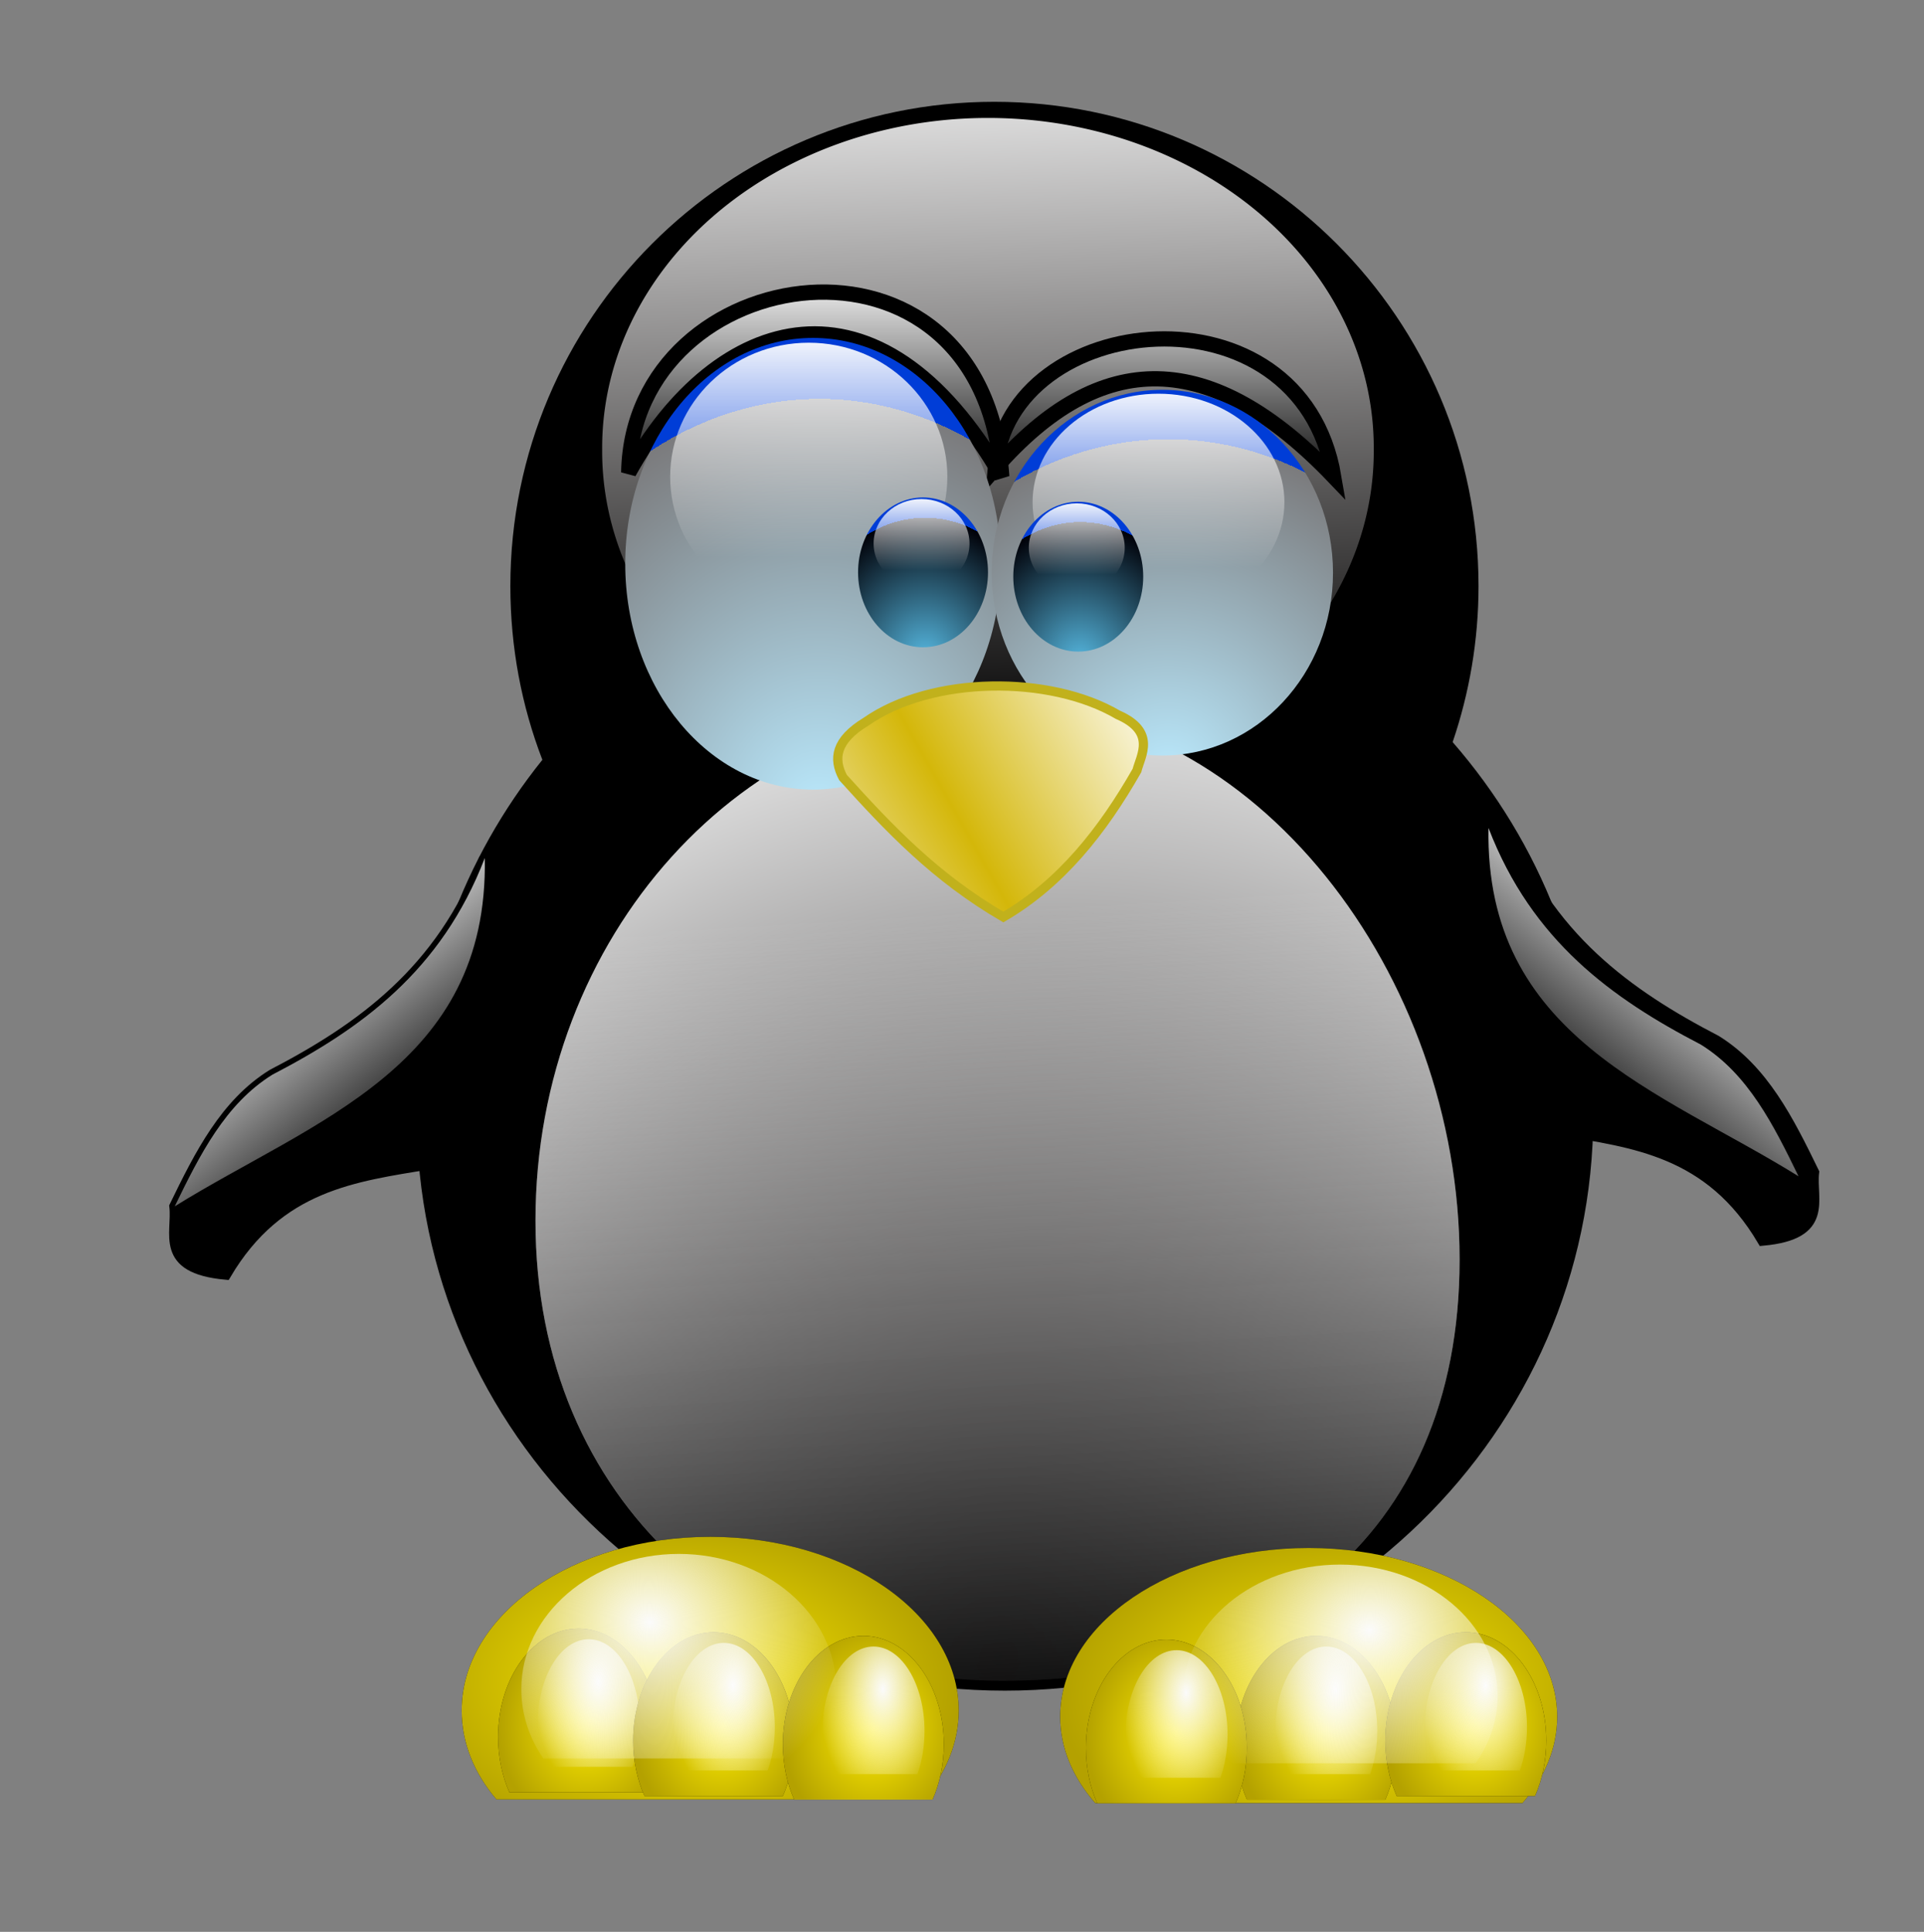 <?xml version="1.0" encoding="UTF-8" standalone="no"?>
<!-- Created with Inkscape (http://www.inkscape.org/) -->
<svg
   xmlns:a="http://ns.adobe.com/AdobeSVGViewerExtensions/3.0/"
   xmlns:dc="http://purl.org/dc/elements/1.1/"
   xmlns:cc="http://creativecommons.org/ns#"
   xmlns:rdf="http://www.w3.org/1999/02/22-rdf-syntax-ns#"
   xmlns:svg="http://www.w3.org/2000/svg"
   xmlns="http://www.w3.org/2000/svg"
   xmlns:xlink="http://www.w3.org/1999/xlink"
   xmlns:sodipodi="http://sodipodi.sourceforge.net/DTD/sodipodi-0.dtd"
   xmlns:inkscape="http://www.inkscape.org/namespaces/inkscape"
   id="svg2"
   sodipodi:version="0.32"
   inkscape:version="0.46"
   width="255"
   height="256"
   version="1.0"
   sodipodi:docbase="/media/disk-hdb2/svg1/users"
   sodipodi:docname="penguin.svg"
   inkscape:output_extension="org.inkscape.output.svg.inkscape">
  <rect width="100%" height="100%" fill="#808080" stroke="none"/>
  <defs
     id="defs5">
    <inkscape:perspective
       sodipodi:type="inkscape:persp3d"
       inkscape:vp_x="0 : 128 : 1"
       inkscape:vp_y="0 : 1000 : 0"
       inkscape:vp_z="255 : 128 : 1"
       inkscape:persp3d-origin="127.5 : 85.333333 : 1"
       id="perspective180" />
    <linearGradient
       id="linearGradient2932">
      <stop
         style="stop-color:white;stop-opacity:0"
         offset="0"
         id="stop2934" />
      <stop
         style="stop-color:black;stop-opacity:1"
         offset="1"
         id="stop2936" />
    </linearGradient>
    <linearGradient
       id="linearGradient2924">
      <stop
         id="stop2926"
         offset="0"
         style="stop-color:#040000;stop-opacity:1;" />
      <stop
         id="stop2928"
         offset="1"
         style="stop-color:white;stop-opacity:1" />
    </linearGradient>
    <linearGradient
       id="linearGradient3469"
       inkscape:collect="always">
      <stop
         id="stop3471"
         offset="0"
         style="stop-color:#fbfbfb;stop-opacity:1" />
      <stop
         id="stop3473"
         offset="1"
         style="stop-color:white;stop-opacity:0" />
    </linearGradient>
    <linearGradient
       inkscape:collect="always"
       id="linearGradient3457">
      <stop
         style="stop-color:#fe0;stop-opacity:1"
         offset="0"
         id="stop3459" />
      <stop
         style="stop-color:#ffe500;stop-opacity:0.704"
         offset="1"
         id="stop3461" />
    </linearGradient>
    <linearGradient
       inkscape:collect="always"
       id="linearGradient3443">
      <stop
         style="stop-color:#ccc;stop-opacity:1;"
         offset="0"
         id="stop3445" />
      <stop
         style="stop-color:#ccc;stop-opacity:0;"
         offset="1"
         id="stop3447" />
    </linearGradient>
    <linearGradient
       inkscape:collect="always"
       id="linearGradient3433">
      <stop
         style="stop-color:#d4b709;stop-opacity:1"
         offset="0"
         id="stop3435" />
      <stop
         style="stop-color:white;stop-opacity:1"
         offset="1"
         id="stop3437" />
    </linearGradient>
    <radialGradient
       gradientTransform="matrix(2.162,0,0,2.6,-139.897,-51.106)"
       id="radialGradient3407"
       cx="76.507"
       cy="49.451"
       r="14.862"
       fx="76.507"
       fy="49.451"
       gradientUnits="userSpaceOnUse">
      <stop
         offset="0"
         style="stop-color:#55b6de;stop-opacity:1"
         id="stop3409" />
      <stop
         offset="1"
         style="stop-color:#000007;stop-opacity:1"
         id="stop3411" />
      <a:midPointStop
         offset="0"
         style="stop-color:#BBEBFF" />
      <a:midPointStop
         offset="0.5"
         style="stop-color:#BBEBFF" />
      <a:midPointStop
         offset="1"
         style="stop-color:#003DD7" />
    </radialGradient>
    <linearGradient
       inkscape:collect="always"
       id="linearGradient2781">
      <stop
         style="stop-color:#070707;stop-opacity:1"
         offset="0"
         id="stop2783" />
      <stop
         style="stop-color:white;stop-opacity:1"
         offset="1"
         id="stop2785" />
    </linearGradient>
    <linearGradient
       inkscape:collect="always"
       id="linearGradient2772">
      <stop
         style="stop-color:#fff9f9;stop-opacity:0"
         offset="0"
         id="stop2774" />
      <stop
         style="stop-color:white;stop-opacity:1"
         offset="1"
         id="stop2776" />
    </linearGradient>
    <linearGradient
       inkscape:collect="always"
       xlink:href="#linearGradient2772"
       id="linearGradient2778"
       x1="-103.263"
       y1="72.348"
       x2="-105.241"
       y2="11.419"
       gradientUnits="userSpaceOnUse" />
    <linearGradient
       y2="43.427"
       x2="76.24"
       y1="60.341"
       x1="76.24"
       gradientTransform="matrix(1.081,0,0,1.079,73.475,-3.91)"
       gradientUnits="userSpaceOnUse"
       id="linearGradient3268"
       xlink:href="#XMLID_24_"
       inkscape:collect="always" />
    <linearGradient
       y2="43.714"
       x2="76.24"
       y1="62.242"
       x1="76.24"
       gradientTransform="matrix(1.081,0,0,1.079,73.475,-5.328)"
       gradientUnits="userSpaceOnUse"
       id="linearGradient3266"
       xlink:href="#XMLID_23_"
       inkscape:collect="always" />
    <linearGradient
       gradientTransform="matrix(1.081,0,0,1.079,73.475,-3.91)"
       id="XMLID_24_"
       gradientUnits="userSpaceOnUse"
       x1="76.24"
       y1="60.341"
       x2="76.24"
       y2="43.427">
      <stop
         offset="0%"
         style="stop-color:rgb(255,255,255)"
         id="stop175" />
      <stop
         offset="81.609%"
         style="stop-opacity:0;stop-color:rgb(255,255,255)"
         id="stop177" />
    </linearGradient>
    <linearGradient
       gradientTransform="matrix(1.081,0,0,1.079,73.475,-5.328)"
       id="XMLID_23_"
       gradientUnits="userSpaceOnUse"
       x1="76.24"
       y1="62.242"
       x2="76.24"
       y2="43.714">
      <stop
         offset="0.169"
         style="stop-color:rgb(255,255,255)"
         id="stop168" />
      <stop
         offset="1"
         style="stop-color:rgb(54,54,54)"
         id="stop170" />
    </linearGradient>
    <linearGradient
       gradientTransform="matrix(1.081,0,0,1.079,-8.047,-6.509)"
       id="XMLID_22_"
       gradientUnits="userSpaceOnUse"
       x1="60.462"
       y1="40.33"
       x2="99.504"
       y2="40.53">
      <stop
         offset="0.034"
         style="stop-color:rgb(255,255,255)"
         id="stop161" />
      <stop
         offset="1"
         style="stop-color:rgb(171,171,171)"
         id="stop163" />
      <a:midPointStop
         offset="0.034"
         style="stop-color:#FFFFFF" />
      <a:midPointStop
         offset="0.5"
         style="stop-color:#FFFFFF" />
      <a:midPointStop
         offset="1"
         style="stop-color:#ABABAB" />
    </linearGradient>
    <linearGradient
       gradientTransform="matrix(1.081,0,0,1.079,-8.047,-6.509)"
       id="XMLID_21_"
       gradientUnits="userSpaceOnUse"
       x1="50.209"
       y1="58.342"
       x2="79.372"
       y2="38.255">
      <stop
         offset="0.034"
         style="stop-color:rgb(255,255,255)"
         id="stop154" />
      <stop
         offset="1"
         style="stop-color:rgb(153,153,153)"
         id="stop156" />
    </linearGradient>
    <linearGradient
       gradientTransform="matrix(1.081,0,0,1.079,-8.047,-6.509)"
       id="XMLID_20_"
       gradientUnits="userSpaceOnUse"
       x1="76.24"
       y1="67.395"
       x2="76.24"
       y2="24.341">
      <stop
         offset="0"
         style="stop-color:rgb(158,158,158)"
         id="stop147" />
      <stop
         offset="1"
         style="stop-color:rgb(97,97,97)"
         id="stop149" />
      <a:midPointStop
         offset="0"
         style="stop-color:#9E9E9E" />
      <a:midPointStop
         offset="0.5"
         style="stop-color:#9E9E9E" />
      <a:midPointStop
         offset="1"
         style="stop-color:#616161" />
    </linearGradient>
    <linearGradient
       gradientTransform="matrix(1.081,0,0,1.079,-8.047,-6.509)"
       id="XMLID_19_"
       gradientUnits="userSpaceOnUse"
       x1="54.82"
       y1="40.301"
       x2="107.822"
       y2="40.572">
      <stop
         offset="0.034"
         style="stop-color:rgb(255,255,255)"
         id="stop140" />
      <stop
         offset="1"
         style="stop-color:rgb(171,171,171)"
         id="stop142" />
    </linearGradient>
    <linearGradient
       gradientTransform="matrix(0.943,0,0,0.925,167.06,5.198)"
       id="XMLID_18_"
       gradientUnits="userSpaceOnUse"
       x1="76.24"
       y1="79.254"
       x2="76.24"
       y2="17.278">
      <stop
         offset="0"
         style="stop-color:rgb(158,158,158)"
         id="stop133" />
      <stop
         offset="1"
         style="stop-color:rgb(97,97,97)"
         id="stop135" />
    </linearGradient>
    <linearGradient
       gradientTransform="matrix(0.884,0,0,0.866,7.129,2.401)"
       id="XMLID_17_"
       gradientUnits="userSpaceOnUse"
       x1="60.608"
       y1="23.201"
       x2="103.736"
       y2="70.677">
      <stop
         offset="0.034"
         style="stop-color:rgb(255,255,255)"
         id="stop126" />
      <stop
         offset="1"
         style="stop-color:rgb(171,171,171)"
         id="stop128" />
    </linearGradient>
    <linearGradient
       gradientTransform="matrix(0.943,0,0,0.925,3.544,0.709)"
       y2="11.767"
       x2="62.533"
       y1="90.012"
       x1="62.533"
       gradientUnits="userSpaceOnUse"
       id="XMLID_29_">
      <stop
         id="stop212"
         style="stop-color:rgb(158,158,158)"
         offset="0" />
      <stop
         id="stop214"
         style="stop-color:rgb(97,97,97)"
         offset="1" />
      <a:midPointStop
         style="stop-color:#9E9E9E"
         offset="0" />
      <a:midPointStop
         style="stop-color:#9E9E9E"
         offset="0.5" />
      <a:midPointStop
         style="stop-color:#616161"
         offset="1" />
    </linearGradient>
    <linearGradient
       gradientTransform="matrix(0.943,0,0,0.925,3.544,0.709)"
       y2="98.929"
       x2="62.269"
       y1="8.925"
       x1="62.269"
       gradientUnits="userSpaceOnUse"
       id="XMLID_28_">
      <stop
         id="stop205"
         style="stop-color:rgb(255,255,255)"
         offset="0" />
      <stop
         id="stop207"
         style="stop-color:rgb(0,0,0)"
         offset="1" />
      <a:midPointStop
         style="stop-color:#FFFFFF"
         offset="0" />
      <a:midPointStop
         style="stop-color:#FFFFFF"
         offset="0.5" />
      <a:midPointStop
         style="stop-color:#000000"
         offset="1" />
    </linearGradient>
    <linearGradient
       gradientTransform="matrix(0.943,0,0,0.925,3.544,0.709)"
       y2="103.094"
       x2="119.022"
       y1="22.329"
       x1="45.655"
       gradientUnits="userSpaceOnUse"
       id="XMLID_27_">
      <stop
         id="stop198"
         style="stop-color:rgb(255,255,255)"
         offset="0.034" />
      <stop
         id="stop200"
         style="stop-color:rgb(135,135,135)"
         offset="1" />
      <a:midPointStop
         style="stop-color:#FFFFFF"
         offset="0.034" />
      <a:midPointStop
         style="stop-color:#FFFFFF"
         offset="0.5" />
      <a:midPointStop
         style="stop-color:#878787"
         offset="1" />
    </linearGradient>
    <linearGradient
       gradientTransform="matrix(0,0.925,-0.943,0,-253.146,-341.399)"
       y2="-325.553"
       x2="450.359"
       y1="-369.414"
       x1="406.499"
       gradientUnits="userSpaceOnUse"
       id="XMLID_16_">
      <stop
         id="stop117"
         style="stop-color:rgb(158,158,158)"
         offset="0" />
      <stop
         id="stop119"
         style="stop-color:rgb(97,97,97)"
         offset="1" />
    </linearGradient>
    <linearGradient
       gradientTransform="matrix(0.943,0,0,0.925,3.544,0.709)"
       y2="50.939"
       x2="35.14"
       y1="34.183"
       x1="18.384"
       gradientUnits="userSpaceOnUse"
       id="XMLID_15_">
      <stop
         id="stop108"
         style="stop-color:rgb(158,158,158)"
         offset="0" />
      <stop
         id="stop110"
         style="stop-color:rgb(97,97,97)"
         offset="1" />
    </linearGradient>
    <linearGradient
       gradientTransform="matrix(0.943,0,0,0.925,4.769,-1.986)"
       y2="64.236"
       x2="70.782"
       y1="4.8"
       x1="11.347"
       gradientUnits="userSpaceOnUse"
       id="XMLID_14_">
      <stop
         id="stop99"
         style="stop-color:rgb(158,158,158)"
         offset="0" />
      <stop
         id="stop101"
         style="stop-color:rgb(97,97,97)"
         offset="1" />
    </linearGradient>
    <linearGradient
       gradientTransform="matrix(0.943,0,0,0.925,3.544,0.709)"
       y2="40.926"
       x2="94.542"
       y1="40.453"
       x1="1.96"
       gradientUnits="userSpaceOnUse"
       id="XMLID_13_">
      <stop
         id="stop92"
         style="stop-color:rgb(255,255,255)"
         offset="0.034" />
      <stop
         id="stop94"
         style="stop-color:rgb(171,171,171)"
         offset="1" />
    </linearGradient>
    <linearGradient
       gradientTransform="matrix(0.943,0,0,0.925,3.544,0.709)"
       y2="105.692"
       x2="121.325"
       y1="6.021"
       x1="30.783"
       gradientUnits="userSpaceOnUse"
       id="XMLID_2_">
      <stop
         id="stop15"
         style="stop-color:rgb(255,255,255)"
         offset="0.034" />
      <stop
         id="stop17"
         style="stop-color:rgb(171,171,171)"
         offset="1" />
    </linearGradient>
    <linearGradient
       gradientTransform="matrix(0.943,0,0,0.925,3.544,0.709)"
       y2="1.604"
       x2="20.849"
       y1="8.806"
       x1="20.849"
       gradientUnits="userSpaceOnUse"
       id="XMLID_1_">
      <stop
         id="stop8"
         style="stop-color:rgb(158,158,158)"
         offset="0" />
      <stop
         id="stop10"
         style="stop-color:rgb(97,97,97)"
         offset="1" />
    </linearGradient>
    <linearGradient
       y2="9.069"
       x2="98.138"
       y1="13.594"
       x1="98.138"
       gradientUnits="userSpaceOnUse"
       id="linearGradient2215"
       xlink:href="#XMLID_7_"
       inkscape:collect="always" />
    <linearGradient
       y2="9.069"
       x2="98.138"
       y1="13.594"
       x1="98.138"
       gradientUnits="userSpaceOnUse"
       id="linearGradient2213"
       xlink:href="#XMLID_7_"
       inkscape:collect="always" />
    <linearGradient
       y2="9.069"
       x2="98.138"
       y1="13.594"
       x1="98.138"
       gradientUnits="userSpaceOnUse"
       id="linearGradient2211"
       xlink:href="#XMLID_7_"
       inkscape:collect="always" />
    <radialGradient
       gradientUnits="userSpaceOnUse"
       fy="49.451"
       fx="76.507"
       r="14.862"
       cy="49.451"
       cx="76.507"
       id="XMLID_25_"
       gradientTransform="matrix(2.162,0,0,2.6,-139.897,-51.106)">
      <stop
         id="stop184"
         style="stop-color:rgb(187,235,255)"
         offset="0" />
      <stop
         id="stop186"
         style="stop-color:#7b7b7d;stop-opacity:1"
         offset="1" />
      <a:midPointStop
         style="stop-color:#BBEBFF"
         offset="0" />
      <a:midPointStop
         style="stop-color:#BBEBFF"
         offset="0.5" />
      <a:midPointStop
         style="stop-color:#003DD7"
         offset="1" />
    </radialGradient>
    <linearGradient
       y2="40.478"
       x2="76.24"
       y1="31.681"
       x1="76.24"
       gradientUnits="userSpaceOnUse"
       id="XMLID_26_"
       gradientTransform="matrix(2.162,0,0,2.6,-140.292,-51.897)">
      <stop
         id="stop191"
         style="stop-color:rgb(255,255,255)"
         offset="8.046%" />
      <stop
         id="stop193"
         style="stop-opacity:0;stop-color:rgb(255,255,255)"
         offset="100%" />
    </linearGradient>
    <radialGradient
       inkscape:collect="always"
       xlink:href="#XMLID_25_"
       id="radialGradient3377"
       gradientUnits="userSpaceOnUse"
       gradientTransform="matrix(2.162,0,0,2.6,-139.897,-51.106)"
       cx="76.507"
       cy="49.451"
       fx="76.507"
       fy="49.451"
       r="14.862" />
    <linearGradient
       inkscape:collect="always"
       xlink:href="#XMLID_26_"
       id="linearGradient3379"
       gradientUnits="userSpaceOnUse"
       gradientTransform="matrix(2.162,0,0,2.6,-140.292,-51.897)"
       x1="76.24"
       y1="31.681"
       x2="76.24"
       y2="40.478" />
    <radialGradient
       inkscape:collect="always"
       xlink:href="#XMLID_25_"
       id="radialGradient3387"
       gradientUnits="userSpaceOnUse"
       gradientTransform="matrix(2.162,0,0,2.6,-139.897,-51.106)"
       cx="76.507"
       cy="49.451"
       fx="76.507"
       fy="49.451"
       r="14.862" />
    <linearGradient
       inkscape:collect="always"
       xlink:href="#XMLID_26_"
       id="linearGradient3389"
       gradientUnits="userSpaceOnUse"
       gradientTransform="matrix(2.162,0,0,2.6,-140.292,-51.897)"
       x1="76.24"
       y1="31.681"
       x2="76.24"
       y2="40.478" />
    <radialGradient
       inkscape:collect="always"
       xlink:href="#radialGradient3407"
       id="radialGradient3417"
       gradientUnits="userSpaceOnUse"
       gradientTransform="matrix(1.963,0,0,2.104,-129.116,-42.922)"
       cx="76.507"
       cy="49.451"
       fx="76.507"
       fy="49.451"
       r="14.862" />
    <linearGradient
       inkscape:collect="always"
       xlink:href="#XMLID_26_"
       id="linearGradient3419"
       gradientUnits="userSpaceOnUse"
       gradientTransform="matrix(1.963,0,0,2.104,-129.476,-43.562)"
       x1="76.24"
       y1="31.681"
       x2="76.24"
       y2="40.478" />
    <radialGradient
       inkscape:collect="always"
       xlink:href="#radialGradient3407"
       id="radialGradient3427"
       gradientUnits="userSpaceOnUse"
       gradientTransform="matrix(1.963,0,0,2.104,-129.116,-42.922)"
       cx="76.507"
       cy="49.451"
       fx="76.507"
       fy="49.451"
       r="14.862" />
    <linearGradient
       inkscape:collect="always"
       xlink:href="#XMLID_26_"
       id="linearGradient3429"
       gradientUnits="userSpaceOnUse"
       gradientTransform="matrix(1.963,0,0,2.104,-129.476,-43.562)"
       x1="76.24"
       y1="31.681"
       x2="76.24"
       y2="40.478" />
    <linearGradient
       inkscape:collect="always"
       xlink:href="#linearGradient3443"
       id="linearGradient2013"
       gradientUnits="userSpaceOnUse"
       gradientTransform="matrix(-1.444,0,0,1.444,258.911,-7.177)"
       x1="26.277"
       y1="92.438"
       x2="37.167"
       y2="105.87" />
    <linearGradient
       inkscape:collect="always"
       xlink:href="#linearGradient3443"
       id="linearGradient2016"
       gradientUnits="userSpaceOnUse"
       x1="26.277"
       y1="92.438"
       x2="37.167"
       y2="105.87"
       gradientTransform="matrix(1.444,0,0,1.444,2.622,-3.197)" />
    <linearGradient
       inkscape:collect="always"
       xlink:href="#linearGradient3433"
       id="linearGradient2019"
       gradientUnits="userSpaceOnUse"
       gradientTransform="matrix(1.279,0,0,1.168,109.203,58.964)"
       spreadMethod="reflect"
       x1="12.985"
       y1="40.449"
       x2="35.681"
       y2="28.739" />
    <linearGradient
       inkscape:collect="always"
       xlink:href="#linearGradient2781"
       id="linearGradient2034"
       gradientUnits="userSpaceOnUse"
       gradientTransform="matrix(1.09,0,0,0.939,139.237,11.363)"
       x1="13.847"
       y1="56.138"
       x2="13.847"
       y2="25.797" />
    <linearGradient
       inkscape:collect="always"
       xlink:href="#linearGradient2781"
       id="linearGradient2037"
       gradientUnits="userSpaceOnUse"
       gradientTransform="matrix(1.09,0,0,0.939,95.237,11.363)"
       x1="13.847"
       y1="56.138"
       x2="13.847"
       y2="25.797" />
    <radialGradient
       inkscape:collect="always"
       xlink:href="#linearGradient3457"
       id="radialGradient2046"
       gradientUnits="userSpaceOnUse"
       gradientTransform="matrix(1.126,3.243496e-2,-1.834626e-2,0.637,-13.705,82.041)"
       cx="57.501"
       cy="155.538"
       fx="57.501"
       fy="155.538"
       r="27.281" />
    <radialGradient
       inkscape:collect="always"
       xlink:href="#linearGradient3469"
       id="radialGradient2048"
       gradientUnits="userSpaceOnUse"
       gradientTransform="matrix(-0.802,-3.353687e-2,1.592426e-2,-0.683,87.925,281.807)"
       cx="56.539"
       cy="151.189"
       fx="56.539"
       fy="151.189"
       r="27.281" />
    <radialGradient
       inkscape:collect="always"
       xlink:href="#linearGradient3457"
       id="radialGradient2070"
       gradientUnits="userSpaceOnUse"
       gradientTransform="matrix(1.126,3.243496e-2,-1.834626e-2,0.637,-13.705,82.041)"
       cx="57.501"
       cy="155.538"
       fx="57.501"
       fy="155.538"
       r="27.281" />
    <radialGradient
       inkscape:collect="always"
       xlink:href="#linearGradient3469"
       id="radialGradient2072"
       gradientUnits="userSpaceOnUse"
       gradientTransform="matrix(-0.802,-3.353687e-2,1.592426e-2,-0.683,87.925,281.807)"
       cx="56.539"
       cy="151.189"
       fx="56.539"
       fy="151.189"
       r="27.281" />
    <radialGradient
       inkscape:collect="always"
       xlink:href="#linearGradient3457"
       id="radialGradient2082"
       gradientUnits="userSpaceOnUse"
       gradientTransform="matrix(1.126,3.243496e-2,-1.834626e-2,0.637,-13.705,82.041)"
       cx="57.501"
       cy="155.538"
       fx="57.501"
       fy="155.538"
       r="27.281" />
    <radialGradient
       inkscape:collect="always"
       xlink:href="#linearGradient3469"
       id="radialGradient2084"
       gradientUnits="userSpaceOnUse"
       gradientTransform="matrix(-0.802,-3.353687e-2,1.592426e-2,-0.683,87.925,281.807)"
       cx="56.539"
       cy="151.189"
       fx="56.539"
       fy="151.189"
       r="27.281" />
    <radialGradient
       inkscape:collect="always"
       xlink:href="#linearGradient3457"
       id="radialGradient2094"
       gradientUnits="userSpaceOnUse"
       gradientTransform="matrix(1.126,3.243496e-2,-1.834626e-2,0.637,-13.705,82.041)"
       cx="57.501"
       cy="155.538"
       fx="57.501"
       fy="155.538"
       r="27.281" />
    <radialGradient
       inkscape:collect="always"
       xlink:href="#linearGradient3469"
       id="radialGradient2096"
       gradientUnits="userSpaceOnUse"
       gradientTransform="matrix(-0.802,-3.353687e-2,1.592426e-2,-0.683,87.925,281.807)"
       cx="56.539"
       cy="151.189"
       fx="56.539"
       fy="151.189"
       r="27.281" />
    <radialGradient
       inkscape:collect="always"
       xlink:href="#linearGradient3457"
       id="radialGradient2106"
       gradientUnits="userSpaceOnUse"
       gradientTransform="matrix(1.126,3.243496e-2,-1.834626e-2,0.637,-13.705,82.041)"
       cx="57.501"
       cy="155.538"
       fx="57.501"
       fy="155.538"
       r="27.281" />
    <radialGradient
       inkscape:collect="always"
       xlink:href="#linearGradient3469"
       id="radialGradient2108"
       gradientUnits="userSpaceOnUse"
       gradientTransform="matrix(-0.802,-3.353687e-2,1.592426e-2,-0.683,87.925,281.807)"
       cx="56.539"
       cy="151.189"
       fx="56.539"
       fy="151.189"
       r="27.281" />
    <radialGradient
       inkscape:collect="always"
       xlink:href="#linearGradient3457"
       id="radialGradient2118"
       gradientUnits="userSpaceOnUse"
       gradientTransform="matrix(1.126,3.243496e-2,-1.834626e-2,0.637,-13.705,82.041)"
       cx="57.501"
       cy="155.538"
       fx="57.501"
       fy="155.538"
       r="27.281" />
    <radialGradient
       inkscape:collect="always"
       xlink:href="#linearGradient3469"
       id="radialGradient2120"
       gradientUnits="userSpaceOnUse"
       gradientTransform="matrix(-0.802,-3.353687e-2,1.592426e-2,-0.683,87.925,281.807)"
       cx="56.539"
       cy="151.189"
       fx="56.539"
       fy="151.189"
       r="27.281" />
    <radialGradient
       inkscape:collect="always"
       xlink:href="#linearGradient3469"
       id="radialGradient2123"
       gradientUnits="userSpaceOnUse"
       gradientTransform="matrix(0.968,-4.277135e-2,-1.922463e-2,-0.872,129.65,350.255)"
       cx="56.539"
       cy="151.189"
       fx="56.539"
       fy="151.189"
       r="27.281" />
    <radialGradient
       inkscape:collect="always"
       xlink:href="#linearGradient3457"
       id="radialGradient2126"
       gradientUnits="userSpaceOnUse"
       gradientTransform="matrix(-1.36,4.136602e-2,2.21486e-2,0.812,252.344,95.483)"
       cx="57.501"
       cy="155.538"
       fx="57.501"
       fy="155.538"
       r="27.281" />
    <radialGradient
       inkscape:collect="always"
       xlink:href="#linearGradient3469"
       id="radialGradient2134"
       gradientUnits="userSpaceOnUse"
       gradientTransform="matrix(-0.968,-4.403042e-2,1.922463e-2,-0.897,137.925,353.048)"
       cx="56.539"
       cy="151.189"
       fx="56.539"
       fy="151.189"
       r="27.281" />
    <radialGradient
       inkscape:collect="always"
       xlink:href="#linearGradient3457"
       id="radialGradient2137"
       gradientUnits="userSpaceOnUse"
       gradientTransform="matrix(1.36,4.258373e-2,-2.21486e-2,0.836,15.232,90.776)"
       cx="57.501"
       cy="155.538"
       fx="57.501"
       fy="155.538"
       r="27.281" />
    <radialGradient
       inkscape:collect="always"
       xlink:href="#linearGradient2924"
       id="radialGradient2922"
       cx="125.409"
       cy="208.255"
       fx="125.409"
       fy="208.255"
       r="61.239"
       gradientTransform="matrix(1.559,-1.508,1.411,1.458,-357.018,104.983)"
       gradientUnits="userSpaceOnUse" />
    <linearGradient
       inkscape:collect="always"
       xlink:href="#linearGradient2932"
       id="linearGradient2940"
       x1="129.307"
       y1="120.406"
       x2="135.861"
       y2="231.226"
       gradientUnits="userSpaceOnUse" />
    <linearGradient
       gradientTransform="matrix(0.458,0,0,0.458,12.358,81.059)"
       y2="50.574"
       x2="215.891"
       y1="113.364"
       x1="155.814"
       spreadMethod="reflect"
       gradientUnits="userSpaceOnUse"
       id="linearGradient3403"
       xlink:href="#linearGradient3369"
       inkscape:collect="always" />
    <linearGradient
       y2="78.618"
       x2="-79.283"
       y1="145.672"
       x1="-81.182"
       gradientUnits="userSpaceOnUse"
       id="linearGradient3397"
       xlink:href="#linearGradient3387"
       inkscape:collect="always" />
    <linearGradient
       gradientUnits="userSpaceOnUse"
       y2="78.618"
       x2="-79.283"
       y1="145.672"
       x1="-81.182"
       id="linearGradient3393"
       xlink:href="#linearGradient3387"
       inkscape:collect="always" />
    <linearGradient
       spreadMethod="reflect"
       gradientUnits="userSpaceOnUse"
       y2="50.574"
       x2="215.891"
       y1="113.364"
       x1="155.814"
       id="linearGradient3375"
       xlink:href="#linearGradient3369"
       inkscape:collect="always" />
    <linearGradient
       y2="-7.475"
       x2="16.093"
       y1="-7.475"
       x1="13.515"
       spreadMethod="reflect"
       gradientUnits="userSpaceOnUse"
       id="linearGradient2595"
       xlink:href="#linearGradient3578"
       inkscape:collect="always" />
    <linearGradient
       y2="-7.475"
       x2="16.093"
       y1="-7.475"
       x1="13.515"
       spreadMethod="reflect"
       gradientUnits="userSpaceOnUse"
       id="linearGradient2593"
       xlink:href="#linearGradient3578"
       inkscape:collect="always" />
    <linearGradient
       y2="-7.475"
       x2="16.093"
       y1="-7.475"
       x1="13.515"
       spreadMethod="reflect"
       gradientUnits="userSpaceOnUse"
       id="linearGradient2591"
       xlink:href="#linearGradient3578"
       inkscape:collect="always" />
    <linearGradient
       y2="-7.475"
       x2="16.093"
       y1="-7.475"
       x1="13.515"
       spreadMethod="reflect"
       gradientUnits="userSpaceOnUse"
       id="linearGradient2589"
       xlink:href="#linearGradient3578"
       inkscape:collect="always" />
    <linearGradient
       y2="-7.475"
       x2="16.093"
       y1="-7.475"
       x1="13.515"
       spreadMethod="reflect"
       gradientUnits="userSpaceOnUse"
       id="linearGradient2587"
       xlink:href="#linearGradient3578"
       inkscape:collect="always" />
    <linearGradient
       y2="-7.475"
       x2="16.093"
       y1="-7.475"
       x1="13.515"
       spreadMethod="reflect"
       gradientUnits="userSpaceOnUse"
       id="linearGradient2585"
       xlink:href="#linearGradient3578"
       inkscape:collect="always" />
    <linearGradient
       y2="-7.475"
       x2="16.093"
       y1="-7.475"
       x1="13.515"
       spreadMethod="reflect"
       gradientUnits="userSpaceOnUse"
       id="linearGradient2583"
       xlink:href="#linearGradient3578"
       inkscape:collect="always" />
    <linearGradient
       y2="-7.475"
       x2="16.093"
       y1="-7.475"
       x1="13.515"
       spreadMethod="reflect"
       gradientUnits="userSpaceOnUse"
       id="linearGradient2581"
       xlink:href="#linearGradient3578"
       inkscape:collect="always" />
    <linearGradient
       y2="-7.475"
       x2="16.093"
       y1="-7.475"
       x1="13.515"
       spreadMethod="reflect"
       gradientUnits="userSpaceOnUse"
       id="linearGradient2579"
       xlink:href="#linearGradient3578"
       inkscape:collect="always" />
    <linearGradient
       y2="-7.475"
       x2="16.093"
       y1="-7.475"
       x1="13.515"
       spreadMethod="reflect"
       gradientUnits="userSpaceOnUse"
       id="linearGradient2577"
       xlink:href="#linearGradient3578"
       inkscape:collect="always" />
    <linearGradient
       y2="-7.475"
       x2="16.093"
       y1="-7.475"
       x1="13.515"
       spreadMethod="reflect"
       gradientUnits="userSpaceOnUse"
       id="linearGradient2575"
       xlink:href="#linearGradient3578"
       inkscape:collect="always" />
    <linearGradient
       y2="-7.475"
       x2="16.093"
       y1="-7.475"
       x1="13.515"
       spreadMethod="reflect"
       gradientUnits="userSpaceOnUse"
       id="linearGradient2573"
       xlink:href="#linearGradient3578"
       inkscape:collect="always" />
    <linearGradient
       y2="-7.475"
       x2="16.093"
       y1="-7.475"
       x1="13.515"
       spreadMethod="reflect"
       gradientUnits="userSpaceOnUse"
       id="linearGradient2571"
       xlink:href="#linearGradient3578"
       inkscape:collect="always" />
    <linearGradient
       y2="-7.475"
       x2="16.093"
       y1="-7.475"
       x1="13.515"
       spreadMethod="reflect"
       gradientUnits="userSpaceOnUse"
       id="linearGradient2569"
       xlink:href="#linearGradient3578"
       inkscape:collect="always" />
    <linearGradient
       y2="-7.475"
       x2="16.093"
       y1="-7.475"
       x1="13.515"
       spreadMethod="reflect"
       gradientUnits="userSpaceOnUse"
       id="linearGradient2567"
       xlink:href="#linearGradient3578"
       inkscape:collect="always" />
    <linearGradient
       y2="-7.475"
       x2="16.093"
       y1="-7.475"
       x1="13.515"
       spreadMethod="reflect"
       gradientUnits="userSpaceOnUse"
       id="linearGradient2565"
       xlink:href="#linearGradient3578"
       inkscape:collect="always" />
    <linearGradient
       y2="-7.475"
       x2="16.093"
       y1="-7.475"
       x1="13.515"
       spreadMethod="reflect"
       gradientUnits="userSpaceOnUse"
       id="linearGradient2563"
       xlink:href="#linearGradient3578"
       inkscape:collect="always" />
    <linearGradient
       y2="-7.475"
       x2="16.093"
       y1="-7.475"
       x1="13.515"
       spreadMethod="reflect"
       gradientUnits="userSpaceOnUse"
       id="linearGradient2561"
       xlink:href="#linearGradient3578"
       inkscape:collect="always" />
    <linearGradient
       y2="-7.475"
       x2="16.093"
       y1="-7.475"
       x1="13.515"
       spreadMethod="reflect"
       gradientUnits="userSpaceOnUse"
       id="linearGradient2559"
       xlink:href="#linearGradient3578"
       inkscape:collect="always" />
    <linearGradient
       y2="-7.475"
       x2="16.093"
       y1="-7.475"
       x1="13.515"
       spreadMethod="reflect"
       gradientUnits="userSpaceOnUse"
       id="linearGradient2557"
       xlink:href="#linearGradient3578"
       inkscape:collect="always" />
    <linearGradient
       y2="-7.475"
       x2="16.093"
       y1="-7.475"
       x1="13.515"
       spreadMethod="reflect"
       gradientUnits="userSpaceOnUse"
       id="linearGradient2555"
       xlink:href="#linearGradient3578"
       inkscape:collect="always" />
    <linearGradient
       y2="-7.475"
       x2="16.093"
       y1="-7.475"
       x1="13.515"
       spreadMethod="reflect"
       gradientUnits="userSpaceOnUse"
       id="linearGradient2553"
       xlink:href="#linearGradient3578"
       inkscape:collect="always" />
    <linearGradient
       y2="-7.475"
       x2="16.093"
       y1="-7.475"
       x1="13.515"
       spreadMethod="reflect"
       gradientUnits="userSpaceOnUse"
       id="linearGradient2551"
       xlink:href="#linearGradient3578"
       inkscape:collect="always" />
    <linearGradient
       y2="-7.475"
       x2="16.093"
       y1="-2.21"
       x1="15.65"
       spreadMethod="reflect"
       gradientUnits="userSpaceOnUse"
       id="linearGradient3610"
       xlink:href="#linearGradient3578"
       inkscape:collect="always" />
    <linearGradient
       y2="-7.475"
       x2="16.093"
       y1="-6.409"
       x1="10.621"
       spreadMethod="reflect"
       gradientUnits="userSpaceOnUse"
       id="linearGradient3608"
       xlink:href="#linearGradient3578"
       inkscape:collect="always" />
    <linearGradient
       y2="-1.513"
       x2="9.718"
       y1="-5.887"
       x1="11.187"
       spreadMethod="reflect"
       gradientUnits="userSpaceOnUse"
       id="linearGradient3606"
       xlink:href="#linearGradient3578"
       inkscape:collect="always" />
    <linearGradient
       y2="-4.516"
       x2="12.916"
       y1="-3.754"
       x1="7.771"
       spreadMethod="reflect"
       gradientUnits="userSpaceOnUse"
       id="linearGradient3604"
       xlink:href="#linearGradient3578"
       inkscape:collect="always" />
    <linearGradient
       y2="-3.733"
       x2="14.94"
       y1="-2.275"
       x1="17.083"
       spreadMethod="reflect"
       gradientUnits="userSpaceOnUse"
       id="linearGradient3602"
       xlink:href="#linearGradient3578"
       inkscape:collect="always" />
    <linearGradient
       y2="-1.992"
       x2="17.377"
       y1="-6.256"
       x1="15.582"
       spreadMethod="reflect"
       gradientUnits="userSpaceOnUse"
       id="linearGradient3600"
       xlink:href="#linearGradient3578"
       inkscape:collect="always" />
    <linearGradient
       y2="-7.475"
       x2="16.093"
       y1="-10.978"
       x1="16.691"
       spreadMethod="reflect"
       gradientUnits="userSpaceOnUse"
       id="linearGradient3598"
       xlink:href="#linearGradient3578"
       inkscape:collect="always" />
    <linearGradient
       y2="-11.199"
       x2="11.132"
       y1="-11.391"
       x1="16.387"
       spreadMethod="reflect"
       gradientUnits="userSpaceOnUse"
       id="linearGradient3596"
       xlink:href="#linearGradient3578"
       inkscape:collect="always" />
    <linearGradient
       y2="-2.688"
       x2="8.696"
       y1="-11.587"
       x1="12.035"
       spreadMethod="reflect"
       gradientUnits="userSpaceOnUse"
       id="linearGradient3594"
       xlink:href="#linearGradient3578"
       inkscape:collect="always" />
    <linearGradient
       y2="-5.778"
       x2="11.372"
       y1="-10.151"
       x1="12.906"
       spreadMethod="reflect"
       gradientUnits="userSpaceOnUse"
       id="linearGradient3592"
       xlink:href="#linearGradient3578"
       inkscape:collect="always" />
    <linearGradient
       y2="-6.953"
       x2="17.747"
       y1="-5.908"
       x1="16.387"
       spreadMethod="reflect"
       gradientUnits="userSpaceOnUse"
       id="linearGradient3590"
       xlink:href="#linearGradient3578"
       inkscape:collect="always" />
    <linearGradient
       y2="-8.019"
       x2="17.075"
       y1="-7.475"
       x1="13.515"
       spreadMethod="reflect"
       gradientUnits="userSpaceOnUse"
       id="linearGradient3588"
       xlink:href="#linearGradient3578"
       inkscape:collect="always" />
    <linearGradient
       y2="-6.583"
       x2="18.617"
       y1="-5.212"
       x1="16.909"
       spreadMethod="reflect"
       gradientUnits="userSpaceOnUse"
       id="linearGradient3586"
       xlink:href="#linearGradient3578"
       inkscape:collect="always" />
    <linearGradient
       spreadMethod="reflect"
       gradientUnits="userSpaceOnUse"
       y2="-7.475"
       x2="16.093"
       y1="-7.475"
       x1="13.515"
       id="linearGradient3584"
       xlink:href="#linearGradient3578"
       inkscape:collect="always" />
    <inkscape:perspective
       sodipodi:type="inkscape:persp3d"
       inkscape:vp_x="0 : 128 : 1"
       inkscape:vp_y="0 : 1000 : 0"
       inkscape:vp_z="256 : 128 : 1"
       inkscape:persp3d-origin="128 : 85.333333 : 1"
       id="perspective2503" />
    <linearGradient
       id="linearGradient3578">
      <stop
         id="stop3580"
         offset="0"
         style="stop-color:#000000;stop-opacity:1;" />
      <stop
         id="stop3582"
         offset="1"
         style="stop-color:#fffcfc;stop-opacity:1;" />
    </linearGradient>
    <linearGradient
       id="linearGradient3369"
       inkscape:collect="always">
      <stop
         id="stop3371"
         offset="0"
         style="stop-color:#6465df;stop-opacity:1" />
      <stop
         id="stop3373"
         offset="1"
         style="stop-color:#ffffff;stop-opacity:1" />
    </linearGradient>
    <linearGradient
       id="linearGradient3387"
       inkscape:collect="always">
      <stop
         id="stop3389"
         offset="0"
         style="stop-color:#000000;stop-opacity:1;" />
      <stop
         id="stop3391"
         offset="1"
         style="stop-color:#ffffff;stop-opacity:1" />
    </linearGradient>
  </defs>
  <sodipodi:namedview
     inkscape:window-height="1025"
     inkscape:window-width="1680"
     inkscape:pageshadow="2"
     inkscape:pageopacity="0.0"
     guidetolerance="10.0"
     gridtolerance="10.0"
     objecttolerance="10.0"
     borderopacity="1.0"
     bordercolor="#666666"
     pagecolor="#ffffff"
     id="base"
     inkscape:zoom="2.0664062"
     inkscape:cx="127.5"
     inkscape:cy="127.51606"
     inkscape:window-x="-5"
     inkscape:window-y="0"
     inkscape:current-layer="svg2"
     height="256px"
     showgrid="false" />
  <path
     style="fill:black;fill-rule:evenodd;stroke:black;stroke-width:1.444px;stroke-linecap:butt;stroke-linejoin:miter;stroke-opacity:1"
     d="M 64.253,113.7 C 58.489,128.694 47.816,136.326 36.109,142.406 C 29.857,146.285 26.479,153.04 23.163,159.855 C 23.59,163.465 21.075,168.056 29.918,168.861 C 36.929,157.002 47.01,155.885 56.935,154.226 L 64.253,113.7 z "
     id="path1894"
     sodipodi:nodetypes="cccccc" />
  <path
     sodipodi:nodetypes="cccccc"
     id="path1896"
     d="M 199.291,109.197 C 205.054,124.192 215.727,131.823 227.434,137.903 C 233.686,141.782 237.064,148.537 240.38,155.352 C 239.953,158.962 242.468,163.553 233.626,164.358 C 226.614,152.499 216.534,151.382 206.608,149.723 L 199.291,109.197 z "
     style="fill:black;fill-rule:evenodd;stroke:black;stroke-width:1.444px;stroke-linecap:butt;stroke-linejoin:miter;stroke-opacity:1" />
  <path
     style="fill:black;fill-opacity:1;stroke:none;stroke-width:0;stroke-linecap:round;stroke-linejoin:round;stroke-miterlimit:4;stroke-dasharray:none;stroke-dashoffset:0;stroke-opacity:0"
     d="M 131.777,13.489 C 96.357,13.489 67.641,42.249 67.641,77.67 C 67.641,85.78 69.135,93.543 71.884,100.688 C 61.466,113.656 55.229,130.002 55.229,147.763 C 55.229,189.864 90.144,224.04 133.176,224.04 C 176.209,224.04 211.169,189.864 211.169,147.763 C 211.169,128.91 204.128,111.657 192.528,98.341 C 194.736,91.855 195.958,84.9 195.958,77.67 C 195.958,42.249 167.198,13.489 131.777,13.489 z "
     id="path1873" />
  <path
     style="opacity:0.89;fill:url(#radialGradient2922);fill-opacity:1.0;stroke:none;stroke-width:0;stroke-linecap:round;stroke-linejoin:round;stroke-miterlimit:4;stroke-dashoffset:0;stroke-opacity:0"
     d="M 193.449,166.9 C 193.449,204.533 166.836,222.723 132.875,222.723 C 98.913,222.723 70.971,199.39 70.971,161.757 C 70.971,124.124 98.534,93.581 132.496,93.581 C 166.458,93.581 193.449,129.267 193.449,166.9 z "
     id="path1882"
     sodipodi:nodetypes="csssc" />
  <path
     sodipodi:type="arc"
     style="opacity:0.89;fill:url(#linearGradient2778);fill-opacity:1;stroke:none;stroke-width:0;stroke-linecap:round;stroke-linejoin:round;stroke-miterlimit:4;stroke-dasharray:none;stroke-dashoffset:0;stroke-opacity:0"
     id="path1885"
     sodipodi:cx="-110.97755"
     sodipodi:cy="44.653343"
     sodipodi:rx="35.409946"
     sodipodi:ry="30.266603"
     d="M -75.568 44.653 A 35.41 30.267 0 1 1  -146.387,44.653 A 35.41 30.267 0 1 1  -75.568 44.653 z"
     transform="matrix(1.444,0,0,1.444,291.192,-4.911)" />
  <path
     style="fill:url(#linearGradient2037);fill-opacity:1;fill-rule:evenodd;stroke:black;stroke-width:2.024;stroke-linecap:butt;stroke-linejoin:miter;stroke-miterlimit:4;stroke-dasharray:none;stroke-opacity:1"
     d="M 83.332,62.613 C 83.778,34.31 130.31,27.156 132.768,63.156 C 116.461,34.842 95.068,41.412 83.332,62.613 z "
     id="path1893"
     sodipodi:nodetypes="ccc" />
  <path
     sodipodi:nodetypes="ccc"
     id="path2789"
     d="M 131.903,62.042 C 133.624,41.076 172.34,37.002 176.767,63.156 C 160.461,46.106 145.925,46.027 131.903,62.042 z "
     style="fill:url(#linearGradient2034);fill-opacity:1;fill-rule:evenodd;stroke:black;stroke-width:2.024;stroke-linecap:butt;stroke-linejoin:miter;stroke-miterlimit:4;stroke-dasharray:none;stroke-opacity:1" />
  <g
     id="g3373"
     transform="matrix(1.444,0,0,1.444,71.764,-3.197)">
    <path
       d="M 42.162,53.952 C 42.162,65.402 34.447,74.678 24.925,74.678 C 15.413,74.678 7.688,65.402 7.688,53.952 C 7.688,42.505 15.411,33.224 24.925,33.224 C 34.447,33.227 42.162,42.505 42.162,53.952 z "
       style="fill:url(#radialGradient3377)"
       id="path188" />
    <path
       a:adobe-blending-mode="screen"
       d="M 37.253,45.965 C 37.253,52.753 31.556,58.257 24.53,58.257 C 17.508,58.257 11.813,52.753 11.813,45.965 C 11.813,39.171 17.508,33.665 24.53,33.665 C 31.556,33.665 37.253,39.171 37.253,45.965 z "
       style="fill:url(#linearGradient3379)"
       id="path195" />
  </g>
  <path
     sodipodi:nodetypes="csssc"
     id="path2930"
     d="M 193.449,166.9 C 193.449,204.533 166.836,222.723 132.875,222.723 C 98.913,222.723 70.971,199.39 70.971,161.757 C 70.971,124.124 98.534,93.581 132.496,93.581 C 166.458,93.581 193.449,129.267 193.449,166.9 z "
     style="opacity:1;fill:url(#linearGradient2940);fill-opacity:1.0;stroke:none;stroke-width:0;stroke-linecap:round;stroke-linejoin:round;stroke-miterlimit:4;stroke-dashoffset:0;stroke-opacity:0" />
  <g
     transform="matrix(1.312,0,0,1.169,121.355,12.819)"
     id="g3381">
    <path
       id="path3383"
       style="fill:url(#radialGradient3387)"
       d="M 42.162,53.952 C 42.162,65.402 34.447,74.678 24.925,74.678 C 15.413,74.678 7.688,65.402 7.688,53.952 C 7.688,42.505 15.411,33.224 24.925,33.224 C 34.447,33.227 42.162,42.505 42.162,53.952 z " />
    <path
       id="path3385"
       style="fill:url(#linearGradient3389)"
       d="M 37.253,45.965 C 37.253,52.753 31.556,58.257 24.53,58.257 C 17.508,58.257 11.813,52.753 11.813,45.965 C 11.813,39.171 17.508,33.665 24.53,33.665 C 31.556,33.665 37.253,39.171 37.253,45.965 z "
       a:adobe-blending-mode="screen" />
  </g>
  <g
     id="g3413"
     transform="matrix(0.55,0,0,0.592,111.02,50.935)">
    <path
       d="M 36.228,42.083 C 36.228,51.347 29.22,58.852 20.573,58.852 C 11.934,58.852 4.919,51.347 4.919,42.083 C 4.919,32.821 11.932,25.311 20.573,25.311 C 29.22,25.313 36.228,32.821 36.228,42.083 z "
       style="fill:url(#radialGradient3417)"
       id="path3393" />
    <path
       a:adobe-blending-mode="screen"
       d="M 31.769,35.62 C 31.769,41.112 26.595,45.565 20.214,45.565 C 13.837,45.565 8.665,41.112 8.665,35.62 C 8.665,30.123 13.837,25.668 20.214,25.668 C 26.595,25.668 31.769,30.123 31.769,35.62 z "
       style="fill:url(#linearGradient3419)"
       id="path3395" />
  </g>
  <g
     transform="matrix(0.55,0,0,0.592,131.592,51.506)"
     id="g3421">
    <path
       id="path3423"
       style="fill:url(#radialGradient3427)"
       d="M 36.228,42.083 C 36.228,51.347 29.22,58.852 20.573,58.852 C 11.934,58.852 4.919,51.347 4.919,42.083 C 4.919,32.821 11.932,25.311 20.573,25.311 C 29.22,25.313 36.228,32.821 36.228,42.083 z " />
    <path
       id="path3425"
       style="fill:url(#linearGradient3429)"
       d="M 31.769,35.62 C 31.769,41.112 26.595,45.565 20.214,45.565 C 13.837,45.565 8.665,41.112 8.665,35.62 C 8.665,30.123 13.837,25.668 20.214,25.668 C 26.595,25.668 31.769,30.123 31.769,35.62 z "
       a:adobe-blending-mode="screen" />
  </g>
  <path
     style="fill:url(#linearGradient2019);fill-opacity:1;fill-rule:evenodd;stroke:#c1b11c;stroke-width:1.222px;stroke-linecap:butt;stroke-linejoin:miter;stroke-opacity:1"
     d="M 132.979,121.522 C 140.63,117.05 146.121,110.11 150.684,102.112 C 151.193,100.119 153.303,96.96 148.155,94.717 C 139.167,89.447 123.515,89.532 114.768,95.642 C 110.709,98.106 110.415,100.571 111.732,103.036 C 117.745,109.686 123.926,116.26 132.979,121.522 z "
     id="path3431"
     sodipodi:nodetypes="cccccc" />
  <path
     sodipodi:nodetypes="cccc"
     id="path3441"
     d="M 64.253,113.7 C 58.489,128.694 47.816,136.326 36.109,142.406 C 29.857,146.285 26.479,153.04 23.163,159.855 C 41.482,148.476 64.755,141.391 64.253,113.7 z "
     style="fill:url(#linearGradient2016);fill-opacity:1;fill-rule:evenodd;stroke:none;stroke-width:1px;stroke-linecap:butt;stroke-linejoin:miter;stroke-opacity:1" />
  <path
     style="fill:url(#linearGradient2013);fill-opacity:1;fill-rule:evenodd;stroke:none;stroke-width:1px;stroke-linecap:butt;stroke-linejoin:miter;stroke-opacity:1"
     d="M 197.28,109.72 C 203.044,124.715 213.717,132.346 225.424,138.426 C 231.676,142.306 235.054,149.06 238.37,155.875 C 220.051,144.496 196.778,137.411 197.28,109.72 z "
     id="path3451"
     sodipodi:nodetypes="cccc" />
  <path
     style="fill:black;fill-opacity:1;stroke:none;stroke-width:0;stroke-linecap:round;stroke-linejoin:round;stroke-miterlimit:4;stroke-dasharray:none;stroke-dashoffset:0;stroke-opacity:0"
     d="M 94.127,203.655 C 75.947,203.655 61.191,213.962 61.191,226.672 C 61.191,230.968 62.859,235.003 65.794,238.447 L 122.422,238.447 C 125.357,235.003 127.062,230.968 127.062,226.672 C 127.062,213.962 112.306,203.655 94.127,203.655 z "
     id="path1878" />
  <path
     id="path3455"
     d="M 94.127,203.655 C 75.947,203.655 61.191,213.962 61.191,226.672 C 61.191,230.968 62.859,235.003 65.794,238.447 L 122.422,238.447 C 125.357,235.003 127.062,230.968 127.062,226.672 C 127.062,213.962 112.306,203.655 94.127,203.655 z "
     style="fill:url(#radialGradient2137);fill-opacity:1;stroke:none;stroke-width:0;stroke-linecap:round;stroke-linejoin:round;stroke-miterlimit:4;stroke-dasharray:none;stroke-dashoffset:0;stroke-opacity:0" />
  <g
     transform="matrix(-0.391,0,0,0.819,96.87,78.205)"
     id="g3484">
    <path
       style="opacity:1;fill:black;fill-opacity:1;stroke:none;stroke-width:0;stroke-linecap:round;stroke-linejoin:round;stroke-miterlimit:4;stroke-dasharray:none;stroke-dashoffset:0;stroke-opacity:0"
       d="M 51.645,168.018 C 36.587,168.018 24.364,175.869 24.364,185.55 C 24.364,188.822 25.746,191.896 28.177,194.518 L 75.083,194.518 C 77.514,191.896 78.927,188.822 78.927,185.55 C 78.927,175.869 66.704,168.018 51.645,168.018 z "
       id="path3486" />
    <path
       id="path3488"
       d="M 51.645,168.018 C 36.587,168.018 24.364,175.869 24.364,185.55 C 24.364,188.822 25.746,191.896 28.177,194.518 L 75.083,194.518 C 77.514,191.896 78.927,188.822 78.927,185.55 C 78.927,175.869 66.704,168.018 51.645,168.018 z "
       style="opacity:1;fill:url(#radialGradient2046);fill-opacity:1;stroke:none;stroke-width:0;stroke-linecap:round;stroke-linejoin:round;stroke-miterlimit:4;stroke-dasharray:none;stroke-dashoffset:0;stroke-opacity:0" />
    <path
       style="opacity:1;fill:url(#radialGradient2048);fill-opacity:1;stroke:none;stroke-width:0;stroke-linecap:round;stroke-linejoin:round;stroke-miterlimit:4;stroke-dasharray:none;stroke-dashoffset:0;stroke-opacity:0"
       d="M 48.201,169.741 C 38.656,169.741 30.908,175.857 30.908,183.398 C 30.908,185.948 31.784,188.342 33.325,190.385 L 63.058,190.385 C 64.599,188.342 65.494,185.948 65.494,183.398 C 65.494,175.857 57.747,169.741 48.201,169.741 z "
       id="path3490" />
  </g>
  <path
     style="fill:black;fill-opacity:1;stroke:none;stroke-width:0;stroke-linecap:round;stroke-linejoin:round;stroke-miterlimit:4;stroke-dasharray:none;stroke-dashoffset:0;stroke-opacity:0"
     d="M 173.449,205.134 C 191.629,205.134 206.384,215.146 206.384,227.492 C 206.384,231.666 204.717,235.586 201.782,238.931 L 145.154,238.931 C 142.219,235.586 140.513,231.666 140.513,227.492 C 140.513,215.146 155.269,205.134 173.449,205.134 z "
     id="path2052" />
  <path
     id="path2054"
     d="M 173.449,205.134 C 191.629,205.134 206.384,215.146 206.384,227.492 C 206.384,231.666 204.717,235.586 201.782,238.931 L 145.154,238.931 C 142.219,235.586 140.513,231.666 140.513,227.492 C 140.513,215.146 155.269,205.134 173.449,205.134 z "
     style="fill:url(#radialGradient2126);fill-opacity:1;stroke:none;stroke-width:0;stroke-linecap:round;stroke-linejoin:round;stroke-miterlimit:4;stroke-dasharray:none;stroke-dashoffset:0;stroke-opacity:0" />
  <g
     id="g2062"
     transform="matrix(-0.391,0,0,0.819,114.776,78.689)">
    <path
       id="path2064"
       d="M 51.645,168.018 C 36.587,168.018 24.364,175.869 24.364,185.55 C 24.364,188.822 25.746,191.896 28.177,194.518 L 75.083,194.518 C 77.514,191.896 78.927,188.822 78.927,185.55 C 78.927,175.869 66.704,168.018 51.645,168.018 z "
       style="opacity:1;fill:black;fill-opacity:1;stroke:none;stroke-width:0;stroke-linecap:round;stroke-linejoin:round;stroke-miterlimit:4;stroke-dasharray:none;stroke-dashoffset:0;stroke-opacity:0" />
    <path
       style="opacity:1;fill:url(#radialGradient2070);fill-opacity:1;stroke:none;stroke-width:0;stroke-linecap:round;stroke-linejoin:round;stroke-miterlimit:4;stroke-dasharray:none;stroke-dashoffset:0;stroke-opacity:0"
       d="M 51.645,168.018 C 36.587,168.018 24.364,175.869 24.364,185.55 C 24.364,188.822 25.746,191.896 28.177,194.518 L 75.083,194.518 C 77.514,191.896 78.927,188.822 78.927,185.55 C 78.927,175.869 66.704,168.018 51.645,168.018 z "
       id="path2066" />
    <path
       id="path2068"
       d="M 48.201,169.741 C 38.656,169.741 30.908,175.857 30.908,183.398 C 30.908,185.948 31.784,188.342 33.325,190.385 L 63.058,190.385 C 64.599,188.342 65.494,185.948 65.494,183.398 C 65.494,175.857 57.747,169.741 48.201,169.741 z "
       style="opacity:1;fill:url(#radialGradient2072);fill-opacity:1;stroke:none;stroke-width:0;stroke-linecap:round;stroke-linejoin:round;stroke-miterlimit:4;stroke-dasharray:none;stroke-dashoffset:0;stroke-opacity:0" />
  </g>
  <g
     transform="matrix(-0.391,0,0,0.819,134.617,79.173)"
     id="g2074">
    <path
       style="opacity:1;fill:black;fill-opacity:1;stroke:none;stroke-width:0;stroke-linecap:round;stroke-linejoin:round;stroke-miterlimit:4;stroke-dasharray:none;stroke-dashoffset:0;stroke-opacity:0"
       d="M 51.645,168.018 C 36.587,168.018 24.364,175.869 24.364,185.55 C 24.364,188.822 25.746,191.896 28.177,194.518 L 75.083,194.518 C 77.514,191.896 78.927,188.822 78.927,185.55 C 78.927,175.869 66.704,168.018 51.645,168.018 z "
       id="path2076" />
    <path
       id="path2078"
       d="M 51.645,168.018 C 36.587,168.018 24.364,175.869 24.364,185.55 C 24.364,188.822 25.746,191.896 28.177,194.518 L 75.083,194.518 C 77.514,191.896 78.927,188.822 78.927,185.55 C 78.927,175.869 66.704,168.018 51.645,168.018 z "
       style="opacity:1;fill:url(#radialGradient2082);fill-opacity:1;stroke:none;stroke-width:0;stroke-linecap:round;stroke-linejoin:round;stroke-miterlimit:4;stroke-dasharray:none;stroke-dashoffset:0;stroke-opacity:0" />
    <path
       style="opacity:1;fill:url(#radialGradient2084);fill-opacity:1;stroke:none;stroke-width:0;stroke-linecap:round;stroke-linejoin:round;stroke-miterlimit:4;stroke-dasharray:none;stroke-dashoffset:0;stroke-opacity:0"
       d="M 48.201,169.741 C 38.656,169.741 30.908,175.857 30.908,183.398 C 30.908,185.948 31.784,188.342 33.325,190.385 L 63.058,190.385 C 64.599,188.342 65.494,185.948 65.494,183.398 C 65.494,175.857 57.747,169.741 48.201,169.741 z "
       id="path2080" />
  </g>
  <g
     transform="matrix(-0.391,0,0,0.819,194.625,79.173)"
     id="g2086">
    <path
       style="opacity:1;fill:black;fill-opacity:1;stroke:none;stroke-width:0;stroke-linecap:round;stroke-linejoin:round;stroke-miterlimit:4;stroke-dasharray:none;stroke-dashoffset:0;stroke-opacity:0"
       d="M 51.645,168.018 C 36.587,168.018 24.364,175.869 24.364,185.55 C 24.364,188.822 25.746,191.896 28.177,194.518 L 75.083,194.518 C 77.514,191.896 78.927,188.822 78.927,185.55 C 78.927,175.869 66.704,168.018 51.645,168.018 z "
       id="path2088" />
    <path
       id="path2090"
       d="M 51.645,168.018 C 36.587,168.018 24.364,175.869 24.364,185.55 C 24.364,188.822 25.746,191.896 28.177,194.518 L 75.083,194.518 C 77.514,191.896 78.927,188.822 78.927,185.55 C 78.927,175.869 66.704,168.018 51.645,168.018 z "
       style="opacity:1;fill:url(#radialGradient2094);fill-opacity:1;stroke:none;stroke-width:0;stroke-linecap:round;stroke-linejoin:round;stroke-miterlimit:4;stroke-dasharray:none;stroke-dashoffset:0;stroke-opacity:0" />
    <path
       style="opacity:1;fill:url(#radialGradient2096);fill-opacity:1;stroke:none;stroke-width:0;stroke-linecap:round;stroke-linejoin:round;stroke-miterlimit:4;stroke-dasharray:none;stroke-dashoffset:0;stroke-opacity:0"
       d="M 48.201,169.741 C 38.656,169.741 30.908,175.857 30.908,183.398 C 30.908,185.948 31.784,188.342 33.325,190.385 L 63.058,190.385 C 64.599,188.342 65.494,185.948 65.494,183.398 C 65.494,175.857 57.747,169.741 48.201,169.741 z "
       id="path2092" />
  </g>
  <g
     id="g2098"
     transform="matrix(-0.391,0,0,0.819,174.783,79.656)">
    <path
       id="path2100"
       d="M 51.645,168.018 C 36.587,168.018 24.364,175.869 24.364,185.55 C 24.364,188.822 25.746,191.896 28.177,194.518 L 75.083,194.518 C 77.514,191.896 78.927,188.822 78.927,185.55 C 78.927,175.869 66.704,168.018 51.645,168.018 z "
       style="opacity:1;fill:black;fill-opacity:1;stroke:none;stroke-width:0;stroke-linecap:round;stroke-linejoin:round;stroke-miterlimit:4;stroke-dasharray:none;stroke-dashoffset:0;stroke-opacity:0" />
    <path
       style="opacity:1;fill:url(#radialGradient2106);fill-opacity:1;stroke:none;stroke-width:0;stroke-linecap:round;stroke-linejoin:round;stroke-miterlimit:4;stroke-dasharray:none;stroke-dashoffset:0;stroke-opacity:0"
       d="M 51.645,168.018 C 36.587,168.018 24.364,175.869 24.364,185.55 C 24.364,188.822 25.746,191.896 28.177,194.518 L 75.083,194.518 C 77.514,191.896 78.927,188.822 78.927,185.55 C 78.927,175.869 66.704,168.018 51.645,168.018 z "
       id="path2102" />
    <path
       id="path2104"
       d="M 48.201,169.741 C 38.656,169.741 30.908,175.857 30.908,183.398 C 30.908,185.948 31.784,188.342 33.325,190.385 L 63.058,190.385 C 64.599,188.342 65.494,185.948 65.494,183.398 C 65.494,175.857 57.747,169.741 48.201,169.741 z "
       style="opacity:1;fill:url(#radialGradient2108);fill-opacity:1;stroke:none;stroke-width:0;stroke-linecap:round;stroke-linejoin:round;stroke-miterlimit:4;stroke-dasharray:none;stroke-dashoffset:0;stroke-opacity:0" />
  </g>
  <g
     transform="matrix(-0.391,0,0,0.819,214.466,78.689)"
     id="g2110">
    <path
       style="opacity:1;fill:black;fill-opacity:1;stroke:none;stroke-width:0;stroke-linecap:round;stroke-linejoin:round;stroke-miterlimit:4;stroke-dasharray:none;stroke-dashoffset:0;stroke-opacity:0"
       d="M 51.645,168.018 C 36.587,168.018 24.364,175.869 24.364,185.55 C 24.364,188.822 25.746,191.896 28.177,194.518 L 75.083,194.518 C 77.514,191.896 78.927,188.822 78.927,185.55 C 78.927,175.869 66.704,168.018 51.645,168.018 z "
       id="path2112" />
    <path
       id="path2114"
       d="M 51.645,168.018 C 36.587,168.018 24.364,175.869 24.364,185.55 C 24.364,188.822 25.746,191.896 28.177,194.518 L 75.083,194.518 C 77.514,191.896 78.927,188.822 78.927,185.55 C 78.927,175.869 66.704,168.018 51.645,168.018 z "
       style="opacity:1;fill:url(#radialGradient2118);fill-opacity:1;stroke:none;stroke-width:0;stroke-linecap:round;stroke-linejoin:round;stroke-miterlimit:4;stroke-dasharray:none;stroke-dashoffset:0;stroke-opacity:0" />
    <path
       style="opacity:1;fill:url(#radialGradient2120);fill-opacity:1;stroke:none;stroke-width:0;stroke-linecap:round;stroke-linejoin:round;stroke-miterlimit:4;stroke-dasharray:none;stroke-dashoffset:0;stroke-opacity:0"
       d="M 48.201,169.741 C 38.656,169.741 30.908,175.857 30.908,183.398 C 30.908,185.948 31.784,188.342 33.325,190.385 L 63.058,190.385 C 64.599,188.342 65.494,185.948 65.494,183.398 C 65.494,175.857 57.747,169.741 48.201,169.741 z "
       id="path2116" />
  </g>
  <path
     style="fill:url(#radialGradient2123);fill-opacity:1;stroke:none;stroke-width:0;stroke-linecap:round;stroke-linejoin:round;stroke-miterlimit:4;stroke-dasharray:none;stroke-dashoffset:0;stroke-opacity:0"
     d="M 177.607,207.33 C 189.131,207.33 198.484,215.13 198.484,224.749 C 198.484,228 197.427,231.054 195.566,233.66 L 159.671,233.66 C 157.811,231.054 156.73,228 156.73,224.749 C 156.73,215.13 166.083,207.33 177.607,207.33 z "
     id="path2056" />
  <path
     style="fill:url(#radialGradient2134);fill-opacity:1;stroke:none;stroke-width:0;stroke-linecap:round;stroke-linejoin:round;stroke-miterlimit:4;stroke-dasharray:none;stroke-dashoffset:0;stroke-opacity:0"
     d="M 89.969,205.916 C 78.445,205.916 69.092,213.946 69.092,223.847 C 69.092,227.194 70.149,230.338 72.009,233.02 L 107.904,233.02 C 109.765,230.338 110.846,227.194 110.846,223.847 C 110.846,213.946 101.492,205.916 89.969,205.916 z "
     id="path3465" />
  <g
     inkscape:label="1. réteg"
     id="layer1"
     transform="translate(-0.269,-0.268)">
    <g
       id="g2637">
      <g
         id="g3612"
         transform="translate(-2.572,0)">
        <g
           id="g2650"
           style="font-size:12px;font-style:normal;font-weight:normal;fill:url(#linearGradient3584);fill-opacity:1;stroke:none;stroke-width:1px;stroke-linecap:butt;stroke-linejoin:miter;stroke-opacity:1;font-family:Bitstream Vera Sans">
          <path
             style="fill:url(#linearGradient2551);fill-opacity:1"
             id="path2652"
             d="M 16.188,-12.219 L 12.094,-12.188 L 12.801,-11.48 L 16.895,-11.512 L 16.188,-12.219 z" />
          <path
             style="fill:url(#linearGradient2553);fill-opacity:1"
             id="path2654"
             d="M 12.094,-12.188 L 8.75,-3.438 L 9.457,-2.73 L 12.801,-11.48 L 12.094,-12.188 z" />
          <path
             style="fill:url(#linearGradient2555);fill-opacity:1"
             id="path2662"
             d="M 14.75,-5.688 L 15.531,-3.469 L 16.238,-2.762 L 15.457,-4.98 L 14.75,-5.688 z" />
          <path
             style="fill:url(#linearGradient2557);fill-opacity:1"
             id="path2664"
             d="M 15.531,-3.469 L 15.531,-3.438 L 16.238,-2.73 L 16.238,-2.762 L 15.531,-3.469 z" />
          <path
             style="fill:url(#linearGradient2559);fill-opacity:1"
             id="path2672"
             d="M 17.92,-11.52 C 17.479,-11.961 16.896,-12.234 16.188,-12.219 L 16.895,-11.512 C 17.604,-11.527 18.186,-11.254 18.627,-10.812 L 17.92,-11.52 z" />
          <path
             style="fill:url(#linearGradient3598);fill-opacity:1"
             id="path2674"
             d="M 16.219,-11.969 C 16.818,-11.966 17.317,-11.726 17.7,-11.343 L 18.407,-10.636 C 18.024,-11.019 17.525,-11.259 16.926,-11.262 L 16.219,-11.969 z" />
          <path
             style="fill:url(#linearGradient2561);fill-opacity:1"
             id="path2676"
             d="M 17.7,-11.343 C 19.262,-9.781 18.899,-5.843 15.594,-5.906 L 16.301,-5.199 C 19.606,-5.136 19.969,-9.074 18.407,-10.636 L 17.7,-11.343 z" />
          <path
             style="fill:url(#linearGradient2563);fill-opacity:1"
             id="path2678"
             d="M 15.594,-5.906 L 16.375,-3.719 L 17.082,-3.012 L 16.301,-5.199 L 15.594,-5.906 z" />
          <path
             style="fill:url(#linearGradient2565);fill-opacity:1"
             id="path2680"
             d="M 16.375,-3.719 L 15.719,-3.719 L 16.426,-3.012 L 17.082,-3.012 L 16.375,-3.719 z" />
          <path
             style="fill:url(#linearGradient2567);fill-opacity:1"
             id="path2684"
             d="M 14.875,-5.969 L 10.562,-5.969 L 11.27,-5.262 L 15.582,-5.262 L 14.875,-5.969 z" />
          <path
             style="fill:url(#linearGradient2569);fill-opacity:1"
             id="path2686"
             d="M 10.562,-5.969 L 9.75,-3.75 L 10.457,-3.043 L 11.27,-5.262 L 10.562,-5.969 z" />
          <path
             style="fill:url(#linearGradient3594);fill-opacity:1"
             id="path2690"
             d="M 9.188,-3.75 L 12.281,-11.906 L 12.988,-11.199 L 9.895,-3.043 L 9.188,-3.75 z" />
          <path
             style="fill:url(#linearGradient3608);fill-opacity:1"
             id="path2660"
             d="M 10.812,-5.688 L 14.75,-5.688 L 15.457,-4.98 L 11.52,-4.98 L 10.812,-5.688 z" />
          <path
             style="fill:url(#linearGradient3610);fill-opacity:1"
             id="path2682"
             d="M 15.719,-3.719 L 14.875,-5.969 L 15.582,-5.262 L 16.426,-3.012 L 15.719,-3.719 z" />
          <path
             style="fill:url(#linearGradient2571);fill-opacity:1"
             id="path2688"
             d="M 9.75,-3.75 L 9.188,-3.75 L 9.895,-3.043 L 10.457,-3.043 L 9.75,-3.75 z" />
          <path
             style="fill:url(#linearGradient3596);fill-opacity:1"
             id="path2692"
             d="M 12.281,-11.906 L 16.219,-11.969 L 16.926,-11.262 L 12.988,-11.199 L 12.281,-11.906 z" />
          <path
             style="fill:url(#linearGradient2573);fill-opacity:1"
             id="path2694"
             d="M 13.594,-11.375 L 15.438,-6.438 L 16.145,-5.73 L 14.301,-10.668 L 13.594,-11.375 z" />
          <path
             style="fill:url(#linearGradient2575);fill-opacity:1"
             id="path2698"
             d="M 17.297,-10.695 C 16.872,-11.12 16.292,-11.392 15.594,-11.375 L 16.301,-10.668 C 17,-10.685 17.579,-10.413 18.004,-9.988 L 17.297,-10.695 z" />
          <path
             style="fill:url(#linearGradient2577);fill-opacity:1"
             id="path2700"
             d="M 15.594,-11.375 L 13.594,-11.375 L 14.301,-10.668 L 16.301,-10.668 L 15.594,-11.375 z" />
          <path
             style="fill:url(#linearGradient2579);fill-opacity:1"
             id="path2702"
             d="M 12.5,-11.25 L 10.719,-6.375 L 11.426,-5.668 L 13.207,-10.543 L 12.5,-11.25 z" />
          <path
             style="fill:url(#linearGradient2581);fill-opacity:1"
             id="path2704"
             d="M 10.719,-6.375 L 14.719,-6.312 L 15.426,-5.605 L 11.426,-5.668 L 10.719,-6.375 z" />
          <path
             style="fill:url(#linearGradient2583);fill-opacity:1"
             id="path2706"
             d="M 14.719,-6.312 L 12.969,-11.25 L 13.676,-10.543 L 15.426,-5.605 L 14.719,-6.312 z" />
          <path
             style="fill:url(#linearGradient2585);fill-opacity:1"
             id="path2708"
             d="M 12.969,-11.25 L 12.5,-11.25 L 13.207,-10.543 L 13.676,-10.543 L 12.969,-11.25 z" />
          <path
             style="fill:url(#linearGradient2587);fill-opacity:1"
             id="path2710"
             d="M 13.969,-11.125 L 15.562,-11.125 L 16.27,-10.418 L 14.676,-10.418 L 13.969,-11.125 z" />
          <path
             style="fill:url(#linearGradient2589);fill-opacity:1"
             id="path2712"
             d="M 15.562,-11.125 C 16.263,-11.142 16.808,-10.898 17.189,-10.517 L 17.896,-9.809 C 17.515,-10.191 16.97,-10.435 16.27,-10.418 L 15.562,-11.125 z" />
          <path
             style="fill:url(#linearGradient3588);fill-opacity:1"
             id="path2714"
             d="M 17.189,-10.517 C 18.416,-9.29 17.957,-6.644 15.594,-6.719 L 16.301,-6.012 C 18.665,-5.937 19.123,-8.583 17.896,-9.809 L 17.189,-10.517 z" />
          <path
             style="fill:url(#linearGradient2591);fill-opacity:1"
             id="path2716"
             d="M 15.594,-6.719 L 13.969,-11.125 L 14.676,-10.418 L 16.301,-6.012 L 15.594,-6.719 z" />
          <path
             style="fill:url(#linearGradient3590);fill-opacity:1"
             id="path2696"
             d="M 15.438,-6.438 C 18.435,-6.363 18.668,-9.323 17.297,-10.695 L 18.004,-9.988 C 19.375,-8.616 19.142,-5.656 16.145,-5.73 L 15.438,-6.438 z" />
          <path
             style="fill:url(#linearGradient3592);fill-opacity:1"
             id="path2722"
             d="M 11.156,-6.656 L 12.75,-11.031 L 13.457,-10.324 L 11.863,-5.949 L 11.156,-6.656 z" />
          <path
             style="fill:url(#linearGradient2593);fill-opacity:1"
             id="path2718"
             d="M 12.75,-11.031 L 14.375,-6.656 L 15.082,-5.949 L 13.457,-10.324 L 12.75,-11.031 z" />
          <path
             style="fill:url(#linearGradient2595);fill-opacity:1"
             id="path2720"
             d="M 14.375,-6.656 L 11.156,-6.656 L 11.863,-5.949 L 15.082,-5.949 L 14.375,-6.656 z" />
          <path
             style="fill:url(#linearGradient3586);fill-opacity:1"
             id="path2670"
             d="M 15.969,-5.688 C 19.235,-5.625 19.619,-9.821 17.92,-11.52 L 18.627,-10.812 C 20.326,-9.114 19.942,-4.918 16.676,-4.98 L 15.969,-5.688 z" />
          <path
             style="fill:url(#linearGradient3600);fill-opacity:1"
             id="path2668"
             d="M 16.781,-3.438 L 15.969,-5.688 L 16.676,-4.98 L 17.488,-2.73 L 16.781,-3.438 z" />
          <path
             style="fill:url(#linearGradient3602);fill-opacity:1"
             id="path2666"
             d="M 15.531,-3.438 L 16.781,-3.438 L 17.488,-2.73 L 16.238,-2.73 L 15.531,-3.438 z" />
          <path
             style="fill:url(#linearGradient3604);fill-opacity:1"
             id="path2656"
             d="M 8.75,-3.438 L 10,-3.438 L 10.707,-2.73 L 9.457,-2.73 L 8.75,-3.438 z" />
          <path
             style="fill:url(#linearGradient3606);fill-opacity:1"
             id="path2658"
             d="M 10,-3.438 L 10.812,-5.688 L 11.52,-4.98 L 10.707,-2.73 L 10,-3.438 z" />
        </g>
        <path
           id="path2505"
           d="M 16.188,-12.175 L 12.094,-12.144 L 8.75,-3.394 L 10,-3.394 L 10.812,-5.644 L 14.75,-5.644 L 15.531,-3.425 L 15.531,-3.394 L 16.781,-3.394 L 15.969,-5.644 C 20.084,-5.565 19.623,-12.248 16.188,-12.175 z M 16.219,-11.925 C 19.263,-11.911 19.709,-5.784 15.594,-5.863 L 16.375,-3.675 L 15.719,-3.675 L 14.875,-5.925 L 10.562,-5.925 L 9.75,-3.706 L 9.187,-3.706 L 12.281,-11.863 L 16.219,-11.925 z M 13.594,-11.331 L 15.438,-6.394 C 19.363,-6.296 18.548,-11.404 15.594,-11.331 L 13.594,-11.331 z M 12.5,-11.206 L 10.719,-6.331 L 14.719,-6.269 L 12.969,-11.206 L 12.5,-11.206 z M 13.969,-11.081 L 15.562,-11.081 C 18.517,-11.154 18.692,-6.578 15.594,-6.675 L 13.969,-11.081 z M 12.75,-10.988 L 14.375,-6.613 L 11.156,-6.613 L 12.75,-10.988 z"
           style="font-size:12px;font-style:normal;font-weight:normal;fill:#333333;fill-opacity:1;stroke:none;stroke-width:1px;stroke-linecap:butt;stroke-linejoin:miter;stroke-opacity:1;font-family:Bitstream Vera Sans" />
      </g>
      <path
         id="text2170"
         d="M 6.087,-4.024 C 6.077,-4.035 6.065,-4.043 6.053,-4.048 C 6.04,-4.054 6.027,-4.056 6.012,-4.056 C 5.959,-4.056 5.918,-4.025 5.89,-3.962 C 5.861,-3.899 5.847,-3.809 5.847,-3.691 L 5.847,-3.143 L 5.753,-3.143 L 5.753,-4.184 L 5.847,-4.184 L 5.847,-4.022 C 5.867,-4.085 5.893,-4.132 5.924,-4.162 C 5.956,-4.193 5.994,-4.209 6.039,-4.209 C 6.046,-4.209 6.053,-4.208 6.061,-4.206 C 6.068,-4.205 6.077,-4.203 6.087,-4.199 L 6.087,-4.024 M 6.385,-4.064 C 6.335,-4.064 6.295,-4.028 6.266,-3.956 C 6.237,-3.885 6.222,-3.787 6.222,-3.663 C 6.222,-3.538 6.236,-3.44 6.265,-3.368 C 6.295,-3.297 6.334,-3.261 6.385,-3.261 C 6.435,-3.261 6.474,-3.297 6.504,-3.369 C 6.533,-3.441 6.547,-3.539 6.547,-3.663 C 6.547,-3.786 6.533,-3.883 6.504,-3.955 C 6.474,-4.028 6.435,-4.064 6.385,-4.064 M 6.385,-4.209 C 6.466,-4.209 6.53,-4.16 6.577,-4.064 C 6.623,-3.967 6.647,-3.833 6.647,-3.663 C 6.647,-3.492 6.623,-3.358 6.577,-3.261 C 6.53,-3.165 6.466,-3.116 6.385,-3.116 C 6.303,-3.116 6.239,-3.165 6.193,-3.261 C 6.146,-3.358 6.123,-3.492 6.123,-3.663 C 6.123,-3.833 6.146,-3.967 6.193,-4.064 C 6.239,-4.16 6.303,-4.209 6.385,-4.209 M 7.022,-4.064 C 6.972,-4.064 6.932,-4.028 6.903,-3.956 C 6.874,-3.885 6.859,-3.787 6.859,-3.663 C 6.859,-3.538 6.874,-3.44 6.903,-3.368 C 6.932,-3.297 6.972,-3.261 7.022,-3.261 C 7.072,-3.261 7.112,-3.297 7.141,-3.369 C 7.17,-3.441 7.185,-3.539 7.185,-3.663 C 7.185,-3.786 7.17,-3.883 7.141,-3.955 C 7.112,-4.028 7.072,-4.064 7.022,-4.064 M 7.022,-4.209 C 7.104,-4.209 7.168,-4.16 7.214,-4.064 C 7.261,-3.967 7.284,-3.833 7.284,-3.663 C 7.284,-3.492 7.261,-3.358 7.214,-3.261 C 7.168,-3.165 7.104,-3.116 7.022,-3.116 C 6.941,-3.116 6.876,-3.165 6.83,-3.261 C 6.784,-3.358 6.761,-3.492 6.761,-3.663 C 6.761,-3.833 6.784,-3.967 6.83,-4.064 C 6.876,-4.16 6.941,-4.209 7.022,-4.209 M 7.532,-4.479 L 7.532,-4.184 L 7.724,-4.184 L 7.724,-4.051 L 7.532,-4.051 L 7.532,-3.486 C 7.532,-3.401 7.538,-3.347 7.55,-3.323 C 7.563,-3.298 7.589,-3.286 7.628,-3.286 L 7.724,-3.286 L 7.724,-3.143 L 7.628,-3.143 C 7.556,-3.143 7.506,-3.168 7.479,-3.217 C 7.451,-3.266 7.437,-3.356 7.437,-3.486 L 7.437,-4.051 L 7.369,-4.051 L 7.369,-4.184 L 7.437,-4.184 L 7.437,-4.479 L 7.532,-4.479 M 7.955,-4.376 L 7.955,-3.855 L 8.084,-3.855 C 8.132,-3.855 8.169,-3.877 8.195,-3.923 C 8.222,-3.968 8.235,-4.032 8.235,-4.116 C 8.235,-4.199 8.222,-4.263 8.195,-4.308 C 8.169,-4.353 8.132,-4.376 8.084,-4.376 L 7.955,-4.376 M 7.852,-4.53 L 8.084,-4.53 C 8.17,-4.53 8.234,-4.495 8.277,-4.424 C 8.321,-4.354 8.343,-4.251 8.343,-4.116 C 8.343,-3.979 8.321,-3.876 8.277,-3.806 C 8.234,-3.736 8.17,-3.701 8.084,-3.701 L 7.955,-3.701 L 7.955,-3.143 L 7.852,-3.143 L 7.852,-4.53 M 8.69,-3.666 C 8.614,-3.666 8.562,-3.65 8.532,-3.619 C 8.503,-3.587 8.489,-3.533 8.489,-3.457 C 8.489,-3.397 8.5,-3.348 8.521,-3.312 C 8.543,-3.277 8.573,-3.259 8.611,-3.259 C 8.663,-3.259 8.704,-3.293 8.736,-3.36 C 8.767,-3.427 8.783,-3.517 8.783,-3.628 L 8.783,-3.666 L 8.69,-3.666 M 8.877,-3.737 L 8.877,-3.143 L 8.783,-3.143 L 8.783,-3.301 C 8.762,-3.238 8.735,-3.191 8.703,-3.161 C 8.671,-3.131 8.632,-3.116 8.586,-3.116 C 8.528,-3.116 8.481,-3.146 8.446,-3.206 C 8.412,-3.266 8.395,-3.346 8.395,-3.446 C 8.395,-3.563 8.416,-3.651 8.459,-3.711 C 8.502,-3.77 8.566,-3.8 8.652,-3.8 L 8.783,-3.8 L 8.783,-3.817 C 8.783,-3.895 8.769,-3.956 8.74,-3.999 C 8.712,-4.042 8.672,-4.064 8.621,-4.064 C 8.588,-4.064 8.557,-4.057 8.526,-4.042 C 8.495,-4.028 8.465,-4.007 8.437,-3.978 L 8.437,-4.136 C 8.471,-4.16 8.504,-4.178 8.537,-4.19 C 8.569,-4.203 8.6,-4.209 8.631,-4.209 C 8.713,-4.209 8.775,-4.17 8.816,-4.092 C 8.856,-4.014 8.877,-3.895 8.877,-3.737 M 9.07,-4.589 L 9.164,-4.589 L 9.164,-3.143 L 9.07,-3.143 L 9.07,-4.589 M 9.717,-3.669 C 9.717,-3.58 9.729,-3.51 9.753,-3.46 C 9.778,-3.409 9.811,-3.384 9.853,-3.384 C 9.894,-3.384 9.927,-3.41 9.951,-3.461 C 9.975,-3.511 9.987,-3.581 9.987,-3.669 C 9.987,-3.755 9.975,-3.824 9.95,-3.875 C 9.926,-3.926 9.893,-3.952 9.852,-3.952 C 9.811,-3.952 9.778,-3.927 9.753,-3.876 C 9.729,-3.825 9.717,-3.756 9.717,-3.669 M 9.995,-3.391 C 9.974,-3.343 9.951,-3.308 9.925,-3.285 C 9.898,-3.263 9.868,-3.252 9.833,-3.252 C 9.775,-3.252 9.727,-3.29 9.69,-3.367 C 9.654,-3.444 9.636,-3.545 9.636,-3.669 C 9.636,-3.792 9.654,-3.893 9.691,-3.971 C 9.727,-4.048 9.775,-4.087 9.833,-4.087 C 9.868,-4.087 9.899,-4.075 9.925,-4.051 C 9.952,-4.028 9.975,-3.993 9.995,-3.946 L 9.995,-4.068 L 10.068,-4.068 L 10.068,-3.384 C 10.117,-3.398 10.156,-3.439 10.184,-3.508 C 10.212,-3.577 10.226,-3.667 10.226,-3.776 C 10.226,-3.843 10.22,-3.905 10.21,-3.963 C 10.199,-4.021 10.183,-4.075 10.161,-4.125 C 10.126,-4.206 10.083,-4.268 10.032,-4.31 C 9.981,-4.354 9.926,-4.376 9.866,-4.376 C 9.825,-4.376 9.785,-4.365 9.746,-4.345 C 9.708,-4.325 9.673,-4.295 9.64,-4.256 C 9.587,-4.193 9.545,-4.11 9.515,-4.007 C 9.485,-3.905 9.47,-3.794 9.47,-3.674 C 9.47,-3.576 9.48,-3.483 9.499,-3.397 C 9.519,-3.311 9.547,-3.235 9.584,-3.17 C 9.62,-3.105 9.661,-3.056 9.708,-3.023 C 9.754,-2.989 9.805,-2.972 9.858,-2.972 C 9.902,-2.972 9.945,-2.986 9.987,-3.013 C 10.029,-3.039 10.068,-3.078 10.103,-3.128 L 10.149,-3.025 C 10.107,-2.965 10.06,-2.919 10.01,-2.887 C 9.96,-2.855 9.909,-2.839 9.858,-2.839 C 9.795,-2.839 9.736,-2.86 9.68,-2.9 C 9.624,-2.941 9.575,-3 9.531,-3.077 C 9.488,-3.154 9.455,-3.244 9.432,-3.345 C 9.409,-3.448 9.398,-3.557 9.398,-3.674 C 9.398,-3.787 9.41,-3.894 9.433,-3.997 C 9.456,-4.099 9.489,-4.188 9.531,-4.266 C 9.575,-4.345 9.626,-4.405 9.683,-4.446 C 9.741,-4.488 9.801,-4.509 9.865,-4.509 C 9.937,-4.509 10.004,-4.482 10.066,-4.428 C 10.127,-4.375 10.179,-4.298 10.221,-4.199 C 10.246,-4.138 10.266,-4.072 10.279,-4.001 C 10.292,-3.93 10.299,-3.856 10.299,-3.78 C 10.299,-3.617 10.272,-3.489 10.218,-3.395 C 10.164,-3.3 10.09,-3.252 9.995,-3.248 L 9.995,-3.391 M 10.846,-3.702 C 10.846,-3.826 10.831,-3.922 10.803,-3.99 C 10.775,-4.058 10.736,-4.092 10.686,-4.092 C 10.635,-4.092 10.596,-4.058 10.568,-3.99 C 10.54,-3.922 10.526,-3.826 10.526,-3.702 C 10.526,-3.579 10.54,-3.483 10.568,-3.415 C 10.596,-3.347 10.635,-3.313 10.686,-3.313 C 10.736,-3.313 10.775,-3.347 10.803,-3.415 C 10.831,-3.483 10.846,-3.579 10.846,-3.702 M 10.939,-3.299 C 10.939,-3.122 10.918,-2.99 10.875,-2.904 C 10.831,-2.817 10.765,-2.774 10.676,-2.774 C 10.644,-2.774 10.613,-2.779 10.583,-2.788 C 10.554,-2.797 10.526,-2.81 10.498,-2.829 L 10.498,-2.995 C 10.526,-2.968 10.553,-2.948 10.58,-2.935 C 10.607,-2.922 10.634,-2.915 10.662,-2.915 C 10.723,-2.915 10.769,-2.945 10.8,-3.004 C 10.83,-3.062 10.846,-3.15 10.846,-3.268 L 10.846,-3.353 C 10.826,-3.291 10.801,-3.246 10.771,-3.215 C 10.741,-3.185 10.705,-3.17 10.663,-3.17 C 10.593,-3.17 10.536,-3.218 10.494,-3.316 C 10.451,-3.413 10.43,-3.542 10.43,-3.702 C 10.43,-3.863 10.451,-3.992 10.494,-4.089 C 10.536,-4.187 10.593,-4.235 10.663,-4.235 C 10.705,-4.235 10.741,-4.22 10.771,-4.19 C 10.801,-4.159 10.826,-4.114 10.846,-4.052 L 10.846,-4.21 L 10.939,-4.21 L 10.939,-3.299 M 11.576,-4.01 C 11.6,-4.087 11.628,-4.144 11.66,-4.18 C 11.693,-4.217 11.731,-4.235 11.775,-4.235 C 11.835,-4.235 11.88,-4.197 11.913,-4.121 C 11.945,-4.045 11.961,-3.938 11.961,-3.798 L 11.961,-3.17 L 11.867,-3.17 L 11.867,-3.792 C 11.867,-3.892 11.857,-3.966 11.838,-4.014 C 11.818,-4.062 11.789,-4.087 11.749,-4.087 C 11.701,-4.087 11.662,-4.057 11.634,-3.998 C 11.606,-3.94 11.592,-3.859 11.592,-3.758 L 11.592,-3.17 L 11.498,-3.17 L 11.498,-3.792 C 11.498,-3.892 11.488,-3.966 11.469,-4.014 C 11.449,-4.062 11.419,-4.087 11.379,-4.087 C 11.331,-4.087 11.293,-4.057 11.265,-3.997 C 11.237,-3.939 11.223,-3.859 11.223,-3.758 L 11.223,-3.17 L 11.129,-3.17 L 11.129,-4.21 L 11.223,-4.21 L 11.223,-4.049 C 11.244,-4.112 11.27,-4.159 11.3,-4.19 C 11.33,-4.22 11.365,-4.235 11.406,-4.235 C 11.447,-4.235 11.483,-4.216 11.511,-4.178 C 11.541,-4.139 11.562,-4.084 11.576,-4.01 M 12.407,-3.693 C 12.332,-3.693 12.279,-3.677 12.25,-3.645 C 12.221,-3.614 12.206,-3.56 12.206,-3.484 C 12.206,-3.423 12.217,-3.375 12.239,-3.339 C 12.261,-3.304 12.291,-3.286 12.329,-3.286 C 12.381,-3.286 12.422,-3.319 12.453,-3.386 C 12.485,-3.454 12.501,-3.543 12.501,-3.655 L 12.501,-3.693 L 12.407,-3.693 M 12.594,-3.763 L 12.594,-3.17 L 12.501,-3.17 L 12.501,-3.328 C 12.479,-3.265 12.453,-3.218 12.421,-3.187 C 12.389,-3.158 12.35,-3.143 12.304,-3.143 C 12.245,-3.143 12.199,-3.173 12.164,-3.232 C 12.13,-3.292 12.113,-3.372 12.113,-3.473 C 12.113,-3.59 12.134,-3.678 12.177,-3.737 C 12.22,-3.797 12.284,-3.827 12.369,-3.827 L 12.501,-3.827 L 12.501,-3.843 C 12.501,-3.922 12.486,-3.983 12.458,-4.025 C 12.43,-4.069 12.39,-4.09 12.339,-4.09 C 12.306,-4.09 12.274,-4.083 12.244,-4.069 C 12.213,-4.055 12.183,-4.033 12.154,-4.005 L 12.154,-4.163 C 12.189,-4.187 12.222,-4.205 12.254,-4.217 C 12.286,-4.229 12.318,-4.235 12.348,-4.235 C 12.431,-4.235 12.493,-4.196 12.533,-4.118 C 12.574,-4.04 12.594,-3.922 12.594,-3.763 M 12.788,-4.21 L 12.881,-4.21 L 12.881,-3.17 L 12.788,-3.17 L 12.788,-4.21 M 12.788,-4.615 L 12.881,-4.615 L 12.881,-4.399 L 12.788,-4.399 L 12.788,-4.615 M 13.077,-4.615 L 13.171,-4.615 L 13.171,-3.17 L 13.077,-3.17 L 13.077,-4.615 M 13.379,-3.406 L 13.487,-3.406 L 13.487,-3.17 L 13.379,-3.17 L 13.379,-3.406 M 14.108,-4.17 L 14.108,-4.01 C 14.082,-4.037 14.055,-4.057 14.029,-4.07 C 14.002,-4.084 13.975,-4.09 13.948,-4.09 C 13.887,-4.09 13.84,-4.055 13.807,-3.984 C 13.773,-3.914 13.756,-3.816 13.756,-3.689 C 13.756,-3.562 13.773,-3.463 13.807,-3.393 C 13.84,-3.323 13.887,-3.288 13.948,-3.288 C 13.975,-3.288 14.002,-3.294 14.029,-3.307 C 14.055,-3.321 14.082,-3.341 14.108,-3.368 L 14.108,-3.21 C 14.082,-3.187 14.055,-3.171 14.027,-3.16 C 13.999,-3.148 13.969,-3.143 13.938,-3.143 C 13.852,-3.143 13.784,-3.192 13.733,-3.291 C 13.683,-3.389 13.657,-3.522 13.657,-3.689 C 13.657,-3.859 13.683,-3.992 13.734,-4.089 C 13.785,-4.187 13.855,-4.235 13.944,-4.235 C 13.973,-4.235 14.001,-4.23 14.029,-4.219 C 14.056,-4.208 14.083,-4.192 14.108,-4.17 M 14.493,-4.09 C 14.443,-4.09 14.403,-4.054 14.374,-3.983 C 14.345,-3.911 14.33,-3.814 14.33,-3.689 C 14.33,-3.565 14.345,-3.466 14.374,-3.395 C 14.403,-3.323 14.443,-3.288 14.493,-3.288 C 14.543,-3.288 14.583,-3.324 14.612,-3.396 C 14.641,-3.467 14.656,-3.565 14.656,-3.689 C 14.656,-3.812 14.641,-3.91 14.612,-3.982 C 14.583,-4.054 14.543,-4.09 14.493,-4.09 M 14.493,-4.235 C 14.575,-4.235 14.639,-4.187 14.685,-4.09 C 14.732,-3.994 14.755,-3.86 14.755,-3.689 C 14.755,-3.519 14.732,-3.385 14.685,-3.288 C 14.639,-3.191 14.575,-3.143 14.493,-3.143 C 14.412,-3.143 14.347,-3.191 14.301,-3.288 C 14.255,-3.385 14.232,-3.519 14.232,-3.689 C 14.232,-3.86 14.255,-3.994 14.301,-4.09 C 14.347,-4.187 14.412,-4.235 14.493,-4.235 M 15.354,-4.01 C 15.377,-4.087 15.405,-4.144 15.438,-4.18 C 15.47,-4.217 15.509,-4.235 15.553,-4.235 C 15.612,-4.235 15.658,-4.197 15.69,-4.121 C 15.723,-4.045 15.739,-3.938 15.739,-3.798 L 15.739,-3.17 L 15.644,-3.17 L 15.644,-3.792 C 15.644,-3.892 15.635,-3.966 15.615,-4.014 C 15.596,-4.062 15.567,-4.087 15.527,-4.087 C 15.478,-4.087 15.44,-4.057 15.412,-3.998 C 15.384,-3.94 15.37,-3.859 15.37,-3.758 L 15.37,-3.17 L 15.275,-3.17 L 15.275,-3.792 C 15.275,-3.892 15.266,-3.966 15.246,-4.014 C 15.227,-4.062 15.197,-4.087 15.157,-4.087 C 15.109,-4.087 15.071,-4.057 15.043,-3.997 C 15.015,-3.939 15,-3.859 15,-3.758 L 15,-3.17 L 14.906,-3.17 L 14.906,-4.21 L 15,-4.21 L 15,-4.049 C 15.022,-4.112 15.047,-4.159 15.077,-4.19 C 15.107,-4.22 15.143,-4.235 15.184,-4.235 C 15.225,-4.235 15.26,-4.216 15.289,-4.178 C 15.318,-4.139 15.34,-4.084 15.354,-4.01"
         style="font-size:4px;font-style:normal;font-weight:normal;fill:#d40000;fill-opacity:1;stroke:none;stroke-width:1px;stroke-linecap:butt;stroke-linejoin:miter;stroke-opacity:1;font-family:Bitstream Vera Sans"
         sodipodi:nodetypes="csssccccccssscccsssssssccsssssssccsssssssccssssssscccccccsccccsccccccccccsssccccsssccccccssssscccccccssssscccsssccssscccccccsssssssccsssssssccccsssssssssssssssccssssssssssssssscccsssssssccsssccsssccssssssscccccsssccccsssccccsssccccccsssccssssscccccccssssscccsssccssscccccccccccccccccccccccsssssssccsssssssccsssssssccsssssssccsssccccsssccccsssccccccsssc" />
    </g>
  </g>
</svg>
